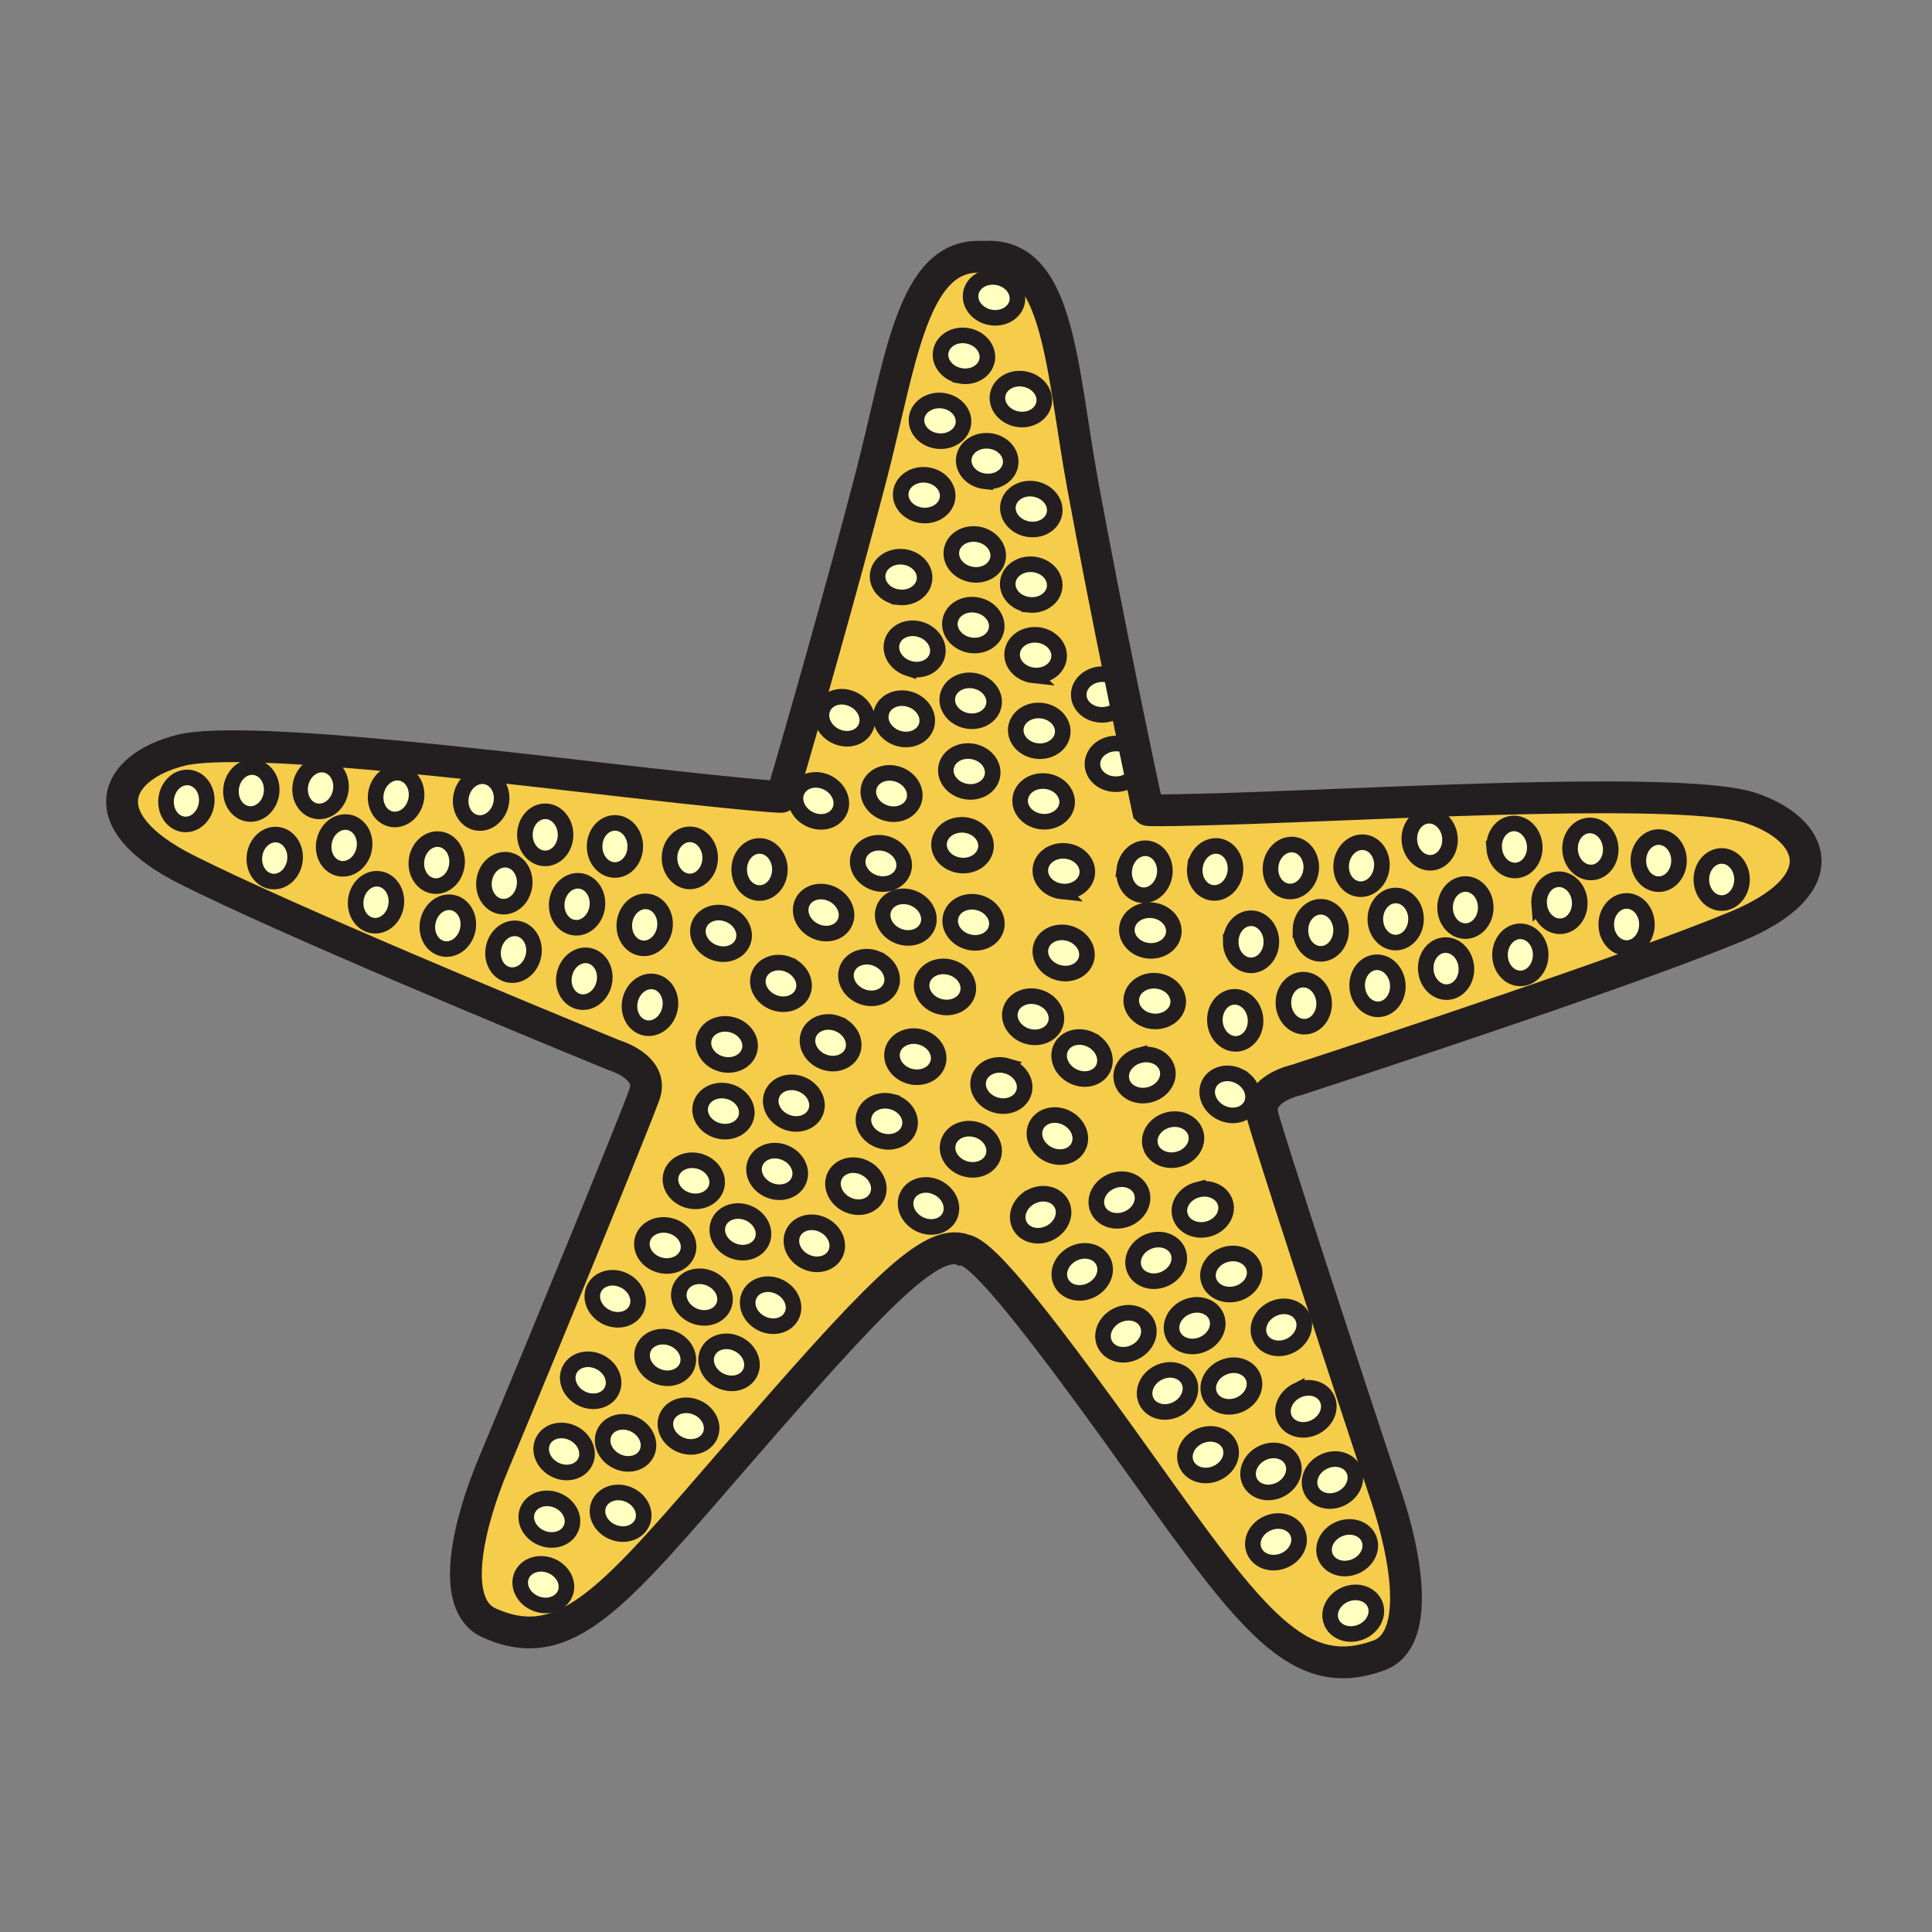 <svg height="850.394" viewBox="0 0 850.394 850.394" width="850.394" xmlns="http://www.w3.org/2000/svg"><rect x="0" y="0" width="850.394" height="850.394" fill="#808080" stroke="none"/><path d="m770.68 355.67c28.29 9.43 38.2 33.75-6.859 52.3-46.36 19.089-151.79 53.9-193.07 67.37 0 0-18.3 3.8-14.87 16.24 3.43 12.43 33.01 103.33 54.45 167.63 8.35 25.07 15.43 62.6-3.43 69.46-35.24 12.82-55.761-15.02-103.761-82.32-55.439-77.739-72.67-96.25-79.53-96.25l-.85-.43c-14.8-3-37.95 21.22-97.9 90.25-54.2 62.4-75.34 89.811-109.55 74.43-18.3-8.229-8.47-45.149 1.71-69.52 26.13-62.55 62.33-151.021 66.67-163.16 4.34-12.15-13.63-17.3-13.63-17.3-40.17-16.48-142.75-58.97-187.57-81.43-43.56-21.82-31.89-45.35-2.98-52.67 28.92-7.31 156.22 9.42 219.34 16.24 44.54 4.81 45.26 4.21 45.26 4.21 8.6-29.03 26.02-90.08 39.22-140.69 13.21-50.61 17.99-99.17 49.3-96.95l1.92-.08c31.72-.86 32.58 48.88 42.01 100.33 5.171 28.15 11.351 59.51 16.95 86.98-1.939-2.25-5.08-3.66-8.59-3.56-5.72.17-10.229 4.31-10.1 9.26.16 4.94 4.91 8.81 10.63 8.64 4.6-.14 8.42-2.85 9.67-6.48 1.68 8.2 3.3 15.98 4.79 23.11-1.891-2.5-5.22-4.12-8.96-4.01-5.73.17-10.24 4.31-10.101 9.25.141 4.95 4.9 8.82 10.631 8.65 4.859-.15 8.869-3.18 9.859-7.13 1.48 7.02 2.82 13.27 3.95 18.49 0 0 .67.65 45.45-.86 63.451-2.15 191.641-9.43 219.941 0zm-3.91 31.47c.011-5.72-3.989-10.37-8.93-10.38-4.939-.01-8.96 4.62-8.97 10.34-.01 5.73 3.99 10.38 8.93 10.39s8.96-4.63 8.97-10.35zm-27.73-8.31c.01-5.72-3.99-10.37-8.92-10.38-4.95-.01-8.97 4.62-8.97 10.35-.021 5.72 3.97 10.37 8.93 10.38 4.94.01 8.95-4.62 8.96-10.35zm-14.12 28.11c.01-5.73-4-10.37-8.93-10.38-4.95-.01-8.971 4.62-8.98 10.35-.01 5.72 3.99 10.37 8.94 10.38 4.93.01 8.95-4.63 8.97-10.35zm-24.04-22.93c4.92-.4 8.54-5.34 8.08-11.05s-4.83-10.01-9.75-9.61c-4.93.4-8.55 5.34-8.1 11.05.46 5.71 4.83 10 9.77 9.61zm-13.64 23.69c4.93-.4 8.54-5.35 8.09-11.05-.46-5.71-4.83-10.01-9.75-9.61-4.94.39-8.55 5.34-8.1 11.04.46 5.71 4.83 10.01 9.76 9.62zm-9.08 12.61c0-5.72-4-10.37-8.94-10.38-4.939-.01-8.96 4.63-8.97 10.35s3.99 10.371 8.93 10.38c4.95.01 8.96-4.62 8.98-10.35zm-10.71-37.17c4.91-.39 8.53-5.34 8.069-11.05-.449-5.7-4.829-10.01-9.739-9.62-4.931.4-8.561 5.35-8.09 11.06.45 5.7 4.83 10.01 9.76 9.61zm-13.48 16.35c.021-5.73-3.989-10.37-8.93-10.38-4.94-.01-8.96 4.62-8.97 10.35-.021 5.71 3.989 10.37 8.93 10.38 4.94.01 8.96-4.63 8.97-10.35zm-16.64 37.19c4.93-.399 8.56-5.35 8.1-11.05-.47-5.71-4.83-10.01-9.76-9.61-4.92.39-8.55 5.33-8.08 11.04.45 5.71 4.82 10.01 9.74 9.62zm-7.2-56.94c4.92-.39 8.55-5.34 8.08-11.04-.45-5.71-4.83-10.01-9.75-9.62-4.93.4-8.54 5.35-8.09 11.06.46 5.7 4.83 10 9.76 9.6zm-6.85 24.81c.01-5.73-3.99-10.38-8.931-10.39-4.939-.01-8.96 4.63-8.979 10.36-.01 5.71 4 10.36 8.939 10.37 4.941.01 8.961-4.62 8.971-10.34zm-16.13 39.69c4.939-.4 8.56-5.351 8.1-11.05-.46-5.71-4.83-10.01-9.75-9.61-4.93.4-8.55 5.34-8.09 11.05.45 5.7 4.82 10.01 9.74 9.61zm1.01-62c.76-5.67-2.601-10.81-7.5-11.46-4.9-.65-9.49 3.42-10.24 9.09-.76 5.67 2.6 10.81 7.5 11.46 4.9.66 9.48-3.42 10.24-9.09zm-9.19 336.14c5.32-2.13 8.13-7.58 6.3-12.16-1.84-4.6-7.64-6.58-12.96-4.45-5.31 2.131-8.13 7.58-6.279 12.16 1.839 4.58 7.629 6.58 12.939 4.45zm-2.67-28.82c5.32-2.13 8.13-7.579 6.3-12.159-1.84-4.601-7.64-6.58-12.96-4.45-5.3 2.13-8.12 7.569-6.279 12.16 1.849 4.589 7.639 6.579 12.939 4.449zm-5.79-30.09c5.12-2.569 7.48-8.229 5.271-12.649s-8.16-5.931-13.28-3.36c-5.12 2.54-7.47 8.21-5.26 12.63s8.159 5.939 13.269 3.379zm-.2-249.96c0-5.73-4-10.37-8.93-10.38-4.95-.01-8.97 4.62-8.979 10.35 0 5.72 3.989 10.37 8.939 10.38 4.94.01 8.95-4.63 8.97-10.35zm-11.51 218.62c5.141-2.56 7.48-8.22 5.271-12.63-2.21-4.44-8.15-5.94-13.261-3.38-5.119 2.56-7.479 8.229-5.27 12.649 2.2 4.411 8.16 5.921 13.26 3.361zm-4.09-176.24c4.92-.39 8.55-5.35 8.09-11.05-.47-5.7-4.83-10.01-9.76-9.609-4.93.399-8.54 5.35-8.09 11.05.46 5.709 4.83 9.999 9.76 9.609zm2.36-68.63c.76-5.68-2.61-10.81-7.5-11.46-4.9-.66-9.49 3.42-10.25 9.09-.75 5.67 2.609 10.8 7.51 11.45 4.89.66 9.49-3.41 10.24-9.08zm-9.07 209c5.12-2.569 7.48-8.22 5.27-12.64s-8.159-5.94-13.279-3.37c-5.11 2.55-7.471 8.22-5.26 12.64 2.209 4.42 8.159 5.92 13.269 3.37zm-3.04 94.7c5.32-2.13 8.12-7.57 6.29-12.16-1.84-4.59-7.64-6.58-12.96-4.45-5.3 2.131-8.12 7.58-6.28 12.16 1.85 4.6 7.63 6.58 12.95 4.45zm-1.52-31.28c5.13-2.56 7.489-8.229 5.27-12.649-2.21-4.42-8.15-5.92-13.29-3.36-5.1 2.561-7.46 8.21-5.25 12.63s8.15 5.939 13.27 3.379zm-3.83-241.11c.01-5.73-3.99-10.38-8.931-10.39-4.939 0-8.96 4.63-8.97 10.35 0 5.73 3.99 10.37 8.93 10.38 4.941.01 8.961-4.62 8.971-10.34zm-15.07 44.88c4.92-.391 8.55-5.351 8.08-11.04-.46-5.71-4.83-10.01-9.75-9.62-4.93.4-8.55 5.35-8.09 11.07.45 5.69 4.82 9.99 9.76 9.59zm-.34 110c5.56-1.42 9.05-6.46 7.819-11.24-1.229-4.8-6.71-7.53-12.27-6.1-5.54 1.42-9.03 6.439-7.81 11.239 1.231 4.781 6.721 7.521 12.261 6.101zm1.14 48.94c5.3-2.13 8.13-7.58 6.29-12.159-1.84-4.601-7.63-6.601-12.95-4.45-5.319 2.13-8.14 7.569-6.29 12.16 1.84 4.589 7.64 6.579 12.95 4.449zm5.38-132.03c2.21-4.42-.149-10.091-5.26-12.65-5.13-2.56-11.07-1.04-13.28 3.36-2.21 4.43.15 10.09 5.261 12.649 5.119 2.561 11.069 1.061 13.279-3.359zm-6.99-102.48c.75-5.67-2.61-10.8-7.5-11.46-4.9-.65-9.49 3.42-10.25 9.1-.761 5.67 2.609 10.8 7.51 11.45 4.89.66 9.49-3.41 10.24-9.09zm-8.66 264.72c5.31-2.13 8.13-7.58 6.29-12.159-1.851-4.601-7.641-6.58-12.96-4.45-5.311 2.13-8.12 7.569-6.28 12.17 1.84 4.579 7.64 6.569 12.95 4.439zm-3.44-107.6c5.55-1.42 9.04-6.46 7.82-11.24-1.23-4.8-6.72-7.529-12.26-6.109s-9.051 6.449-7.82 11.25c1.23 4.779 6.72 7.519 12.26 6.099zm-2.46 50.81c5.32-2.13 8.13-7.579 6.29-12.17-1.84-4.58-7.64-6.569-12.96-4.439-5.31 2.13-8.12 7.58-6.28 12.16s7.64 6.579 12.95 4.449zm-10.59-81.51c5.55-1.42 9.04-6.439 7.82-11.24-1.23-4.779-6.721-7.52-12.261-6.1s-9.05 6.46-7.819 11.25c1.23 4.79 6.72 7.51 12.26 6.09zm-.67 109.94c5.12-2.57 7.479-8.23 5.26-12.65-2.21-4.42-8.15-5.93-13.28-3.359-5.109 2.539-7.47 8.21-5.26 12.63 2.21 4.429 8.15 5.939 13.28 3.379zm-5.67-57.16c5.31-2.13 8.12-7.57 6.29-12.16-1.84-4.59-7.641-6.57-12.96-4.46-5.32 2.14-8.12 7.59-6.28 12.18 1.83 4.59 7.63 6.57 12.95 4.44zm6.34-121.38c.5-4.9-3.7-9.37-9.39-9.96-5.7-.601-10.721 2.91-11.23 7.83-.5 4.91 3.68 9.38 9.38 9.979 5.68.571 10.73-2.929 11.24-7.849zm-1.93-31.05c.51-4.91-3.7-9.38-9.381-9.96-5.71-.59-10.72 2.92-11.239 7.82-.511 4.92 3.7 9.39 9.39 9.98s10.72-2.92 11.23-7.84zm-10.64 71.21c5.55-1.42 9.05-6.46 7.82-11.24-1.23-4.8-6.72-7.53-12.271-6.11-5.529 1.42-9.04 6.45-7.81 11.25 1.221 4.78 6.721 7.52 12.261 6.1zm6.63-96.96c.75-5.68-2.609-10.81-7.51-11.46-4.899-.65-9.479 3.42-10.24 9.1-.76 5.67 2.61 10.79 7.5 11.45 4.91.65 9.49-3.42 10.25-9.09zm-13.05 210.18c5.141-2.561 7.49-8.23 5.28-12.65s-8.16-5.92-13.29-3.359c-5.1 2.56-7.46 8.21-5.25 12.63s8.15 5.939 13.26 3.379zm-3.53-58.57c5.32-2.13 8.131-7.569 6.29-12.17-1.84-4.58-7.63-6.58-12.949-4.45-5.311 2.141-8.131 7.591-6.28 12.17 1.829 4.6 7.629 6.58 12.939 4.45zm-15.71 31.33c5.141-2.56 7.48-8.21 5.28-12.63-2.21-4.43-8.16-5.94-13.27-3.38-5.12 2.56-7.48 8.229-5.271 12.65 2.211 4.42 8.161 5.92 13.261 3.36zm5.2-97.48c2.21-4.431-.149-10.091-5.26-12.65-5.13-2.56-11.07-1.05-13.28 3.36-2.21 4.42.15 10.09 5.271 12.649 5.109 2.561 11.059 1.061 13.269-3.359zm-6.98-85.82c.51-4.92-3.681-9.38-9.38-9.97-5.7-.6-10.73 2.91-11.24 7.83-.521 4.91 3.7 9.38 9.399 9.98 5.681.58 10.711-2.93 11.221-7.84zm-.44 37.82c1.38-4.75-1.979-9.9-7.47-11.49-5.51-1.58-11.07.98-12.44 5.73s1.971 9.88 7.471 11.47 11.069-.98 12.439-5.71zm-3.44 82.33c2.21-4.421-.15-10.08-5.25-12.641-5.141-2.56-11.08-1.05-13.301 3.37-2.21 4.42.16 10.08 5.28 12.64 5.121 2.571 11.061 1.061 13.271-3.369zm-5.01-150.89c.49-4.9-3.71-9.38-9.39-9.96-5.7-.6-10.72 2.9-11.23 7.82s3.671 9.38 9.381 9.98c5.679.58 10.729-2.92 11.239-7.84zm-1.93-31.05c.51-4.92-3.7-9.38-9.38-9.96-5.71-.6-10.72 2.91-11.24 7.82-.51 4.92 3.7 9.39 9.38 9.98 5.7.59 10.73-2.92 11.24-7.84zm-5.7 219.94c5.13-2.561 7.49-8.221 5.28-12.641-2.22-4.42-8.14-5.93-13.28-3.38-5.1 2.561-7.47 8.23-5.26 12.65 2.21 4.411 8.16 5.921 13.26 3.371zm4.1-253.24c.51-4.92-3.681-9.38-9.381-9.97-5.699-.6-10.729 2.91-11.239 7.83-.521 4.92 3.7 9.38 9.39 9.98 5.69.58 10.72-2.92 11.23-7.84zm-1.44 160.97c1.36-4.76-1.99-9.89-7.47-11.479-5.521-1.601-11.08.97-12.45 5.71-1.37 4.76 1.979 9.899 7.47 11.489 5.5 1.59 11.07-.98 12.45-5.72zm-.49-192.02c.511-4.92-3.68-9.38-9.38-9.98-5.7-.58-10.729 2.92-11.24 7.84-.51 4.91 3.7 9.39 9.4 9.97 5.68.6 10.71-2.92 11.22-7.83zm-.08-32.42c.91-4.85-2.92-9.65-8.529-10.7-5.63-1.06-10.931 2.03-11.851 6.88-.91 4.87 2.91 9.65 8.55 10.71 5.62 1.05 10.91-2.02 11.83-6.89zm-4.61-48.41c.92-4.87-2.9-9.65-8.53-10.71s-10.92 2.03-11.84 6.89c-.91 4.85 2.899 9.65 8.54 10.71 5.62 1.05 10.92-2.04 11.83-6.89zm-8.82 303.12c1.38-4.75-1.96-9.9-7.45-11.49-5.5-1.58-11.08.979-12.45 5.729-1.369 4.75 1.971 9.88 7.48 11.471 5.49 1.6 11.07-.97 12.42-5.71zm-2.99-347.89c.9-4.86-2.91-9.65-8.52-10.7-5.641-1.07-10.94 2.02-11.851 6.88-.93 4.86 2.9 9.65 8.53 10.71 5.621 1.05 10.941-2.03 11.841-6.89zm-2.87 71.24c.511-4.91-3.68-9.38-9.369-9.97-5.711-.6-10.74 2.91-11.25 7.83s3.7 9.38 9.41 9.98c5.679.58 10.699-2.92 11.209-7.84zm-5.6 41.91c.9-4.85-2.92-9.65-8.54-10.71-5.62-1.05-10.93 2.03-11.84 6.88-.92 4.87 2.9 9.67 8.54 10.71 5.63 1.07 10.92-2.01 11.84-6.88zm-.64 31.11c.909-4.86-2.91-9.66-8.54-10.71-5.63-1.06-10.93 2.03-11.84 6.88-.91 4.86 2.91 9.65 8.54 10.71 5.62 1.06 10.93-2.03 11.84-6.88zm-.06 131.49c1.23-4.8-2.27-9.84-7.81-11.26-5.55-1.42-11.04 1.32-12.26 6.11-1.23 4.79 2.27 9.82 7.81 11.24s11.04-1.31 12.26-6.09zm-1.1-98.17c.93-4.86-2.9-9.65-8.53-10.71-5.62-1.05-10.92 2.02-11.84 6.89-.92 4.85 2.91 9.64 8.54 10.71 5.63 1.06 10.92-2.04 11.83-6.89zm-.16 198.37c1.38-4.75-1.97-9.9-7.46-11.48-5.51-1.59-11.08.98-12.45 5.721-1.38 4.75 1.97 9.89 7.47 11.479 5.5 1.59 11.07-.97 12.44-5.72zm-.47-167.26c.92-4.87-2.91-9.66-8.53-10.71-5.63-1.06-10.92 2.02-11.84 6.88-.91 4.86 2.9 9.65 8.53 10.71 5.62 1.05 10.94-2.03 11.84-6.88zm-2.33-182.95c.899-4.86-2.91-9.65-8.53-10.7-5.63-1.07-10.93 2.02-11.85 6.87-.92 4.87 2.91 9.66 8.54 10.71 5.62 1.06 10.92-2.02 11.84-6.88zm-.51 214.57c.51-4.92-3.69-9.39-9.38-9.99-5.71-.58-10.73 2.93-11.24 7.85-.51 4.91 3.7 9.38 9.4 9.97 5.68.6 10.71-2.92 11.22-7.83zm-7.99 63.88c1.22-4.78-2.28-9.82-7.82-11.24-5.55-1.42-11.04 1.31-12.27 6.1-1.22 4.79 2.28 9.82 7.82 11.24 5.55 1.42 11.04-1.3 12.27-6.1zm-1.93-250.68c.51-4.92-3.69-9.39-9.39-9.98-5.69-.58-10.72 2.92-11.23 7.84-.51 4.91 3.69 9.38 9.39 9.96 5.69.61 10.72-2.91 11.23-7.82zm-6.09 349.15c2.21-4.42-.15-10.09-5.27-12.65-5.11-2.56-11.05-1.05-13.27 3.381-2.21 4.42.15 10.069 5.27 12.63 5.11 2.559 11.07 1.059 13.27-3.361zm-.87-316.45c.51-4.9-3.7-9.38-9.38-9.96-5.7-.6-10.73 2.92-11.23 7.83-.52 4.92 3.68 9.38 9.37 9.97 5.7.59 10.73-2.92 11.24-7.84zm-4.16 248.68c1.22-4.801-2.28-9.83-7.82-11.261-5.55-1.42-11.04 1.32-12.26 6.11-1.23 4.79 2.27 9.83 7.81 11.25 5.55 1.421 11.04-1.319 12.27-6.099zm-.5-178.83c1.54-4.69-1.62-9.94-7.06-11.72-5.45-1.79-11.1.58-12.64 5.28-1.53 4.7 1.62 9.95 7.08 11.73 5.43 1.78 11.08-.59 12.62-5.29zm-4.12 118.69c1.84-4.58-.98-10.03-6.29-12.16s-11.11-.14-12.95 4.44c-1.84 4.6.97 10.04 6.29 12.17 5.31 2.13 11.11.15 12.95-4.45zm-.55-87.94c1.53-4.69-1.63-9.94-7.07-11.72-5.44-1.79-11.1.59-12.64 5.28-1.54 4.7 1.63 9.95 7.07 11.74 5.43 1.77 11.09-.59 12.64-5.3zm-.83-64.53c.52-4.91-3.7-9.37-9.38-9.98-5.7-.58-10.73 2.92-11.24 7.84s3.7 9.39 9.4 9.97c5.68.6 10.71-2.91 11.22-7.83zm-4.66 97.43c1.54-4.7-1.63-9.95-7.06-11.72-5.44-1.79-11.09.58-12.64 5.27-1.53 4.7 1.63 9.95 7.07 11.73s11.1-.58 12.63-5.28zm-1.92 143.62c1.23-4.78-2.27-9.82-7.81-11.24-5.56-1.42-11.04 1.32-12.27 6.101-1.22 4.779 2.27 9.819 7.83 11.25 5.54 1.419 11.02-1.311 12.25-6.111zm-2.76-112.87c1.55-4.69-1.62-9.95-7.06-11.73s-11.1.59-12.63 5.28c-1.55 4.71 1.62 9.96 7.06 11.74 5.43 1.78 11.1-.59 12.63-5.29zm-5.45 50.87c1.84-4.59-.97-10.03-6.29-12.17-5.31-2.12-11.11-.14-12.95 4.46-1.84 4.58.97 10.03 6.29 12.16s11.11.14 12.95-4.45zm-6.14 92.61c2.21-4.42-.16-10.09-5.27-12.641-5.12-2.569-11.06-1.05-13.27 3.37s.14 10.08 5.27 12.641c5.11 2.56 11.05 1.05 13.27-3.37zm-5.08-206.18c2.22-4.42-.14-10.07-5.25-12.63-5.13-2.56-11.07-1.05-13.28 3.36-2.21 4.42.15 10.09 5.26 12.65s11.06 1.04 13.27-3.38zm-5.71 142.3c1.84-4.601-.98-10.04-6.29-12.181-5.32-2.13-11.11-.13-12.95 4.46-1.84 4.58.96 10.021 6.28 12.17 5.32 2.131 11.12.131 12.96-4.449zm-3.43-56.55c2.21-4.42-.15-10.07-5.26-12.63-5.12-2.56-11.07-1.05-13.28 3.36-2.21 4.42.15 10.09 5.27 12.65 5.11 2.56 11.06 1.04 13.27-3.38zm-2.29-49.16c2.21-4.42-.15-10.08-5.26-12.64-5.12-2.55-11.06-1.04-13.27 3.37-2.21 4.42.14 10.09 5.26 12.64 5.11 2.56 11.06 1.05 13.27-3.37zm-1.79 194.75c2.21-4.431-.16-10.091-5.27-12.65-5.12-2.56-11.06-1.05-13.28 3.37-2.2 4.43.15 10.09 5.28 12.649 5.11 2.561 11.06 1.051 13.27-3.369zm-8.66-62.47c1.84-4.58-.98-10.04-6.29-12.17-5.32-2.13-11.12-.13-12.96 4.45s.99 10.04 6.3 12.17 11.1.13 12.95-4.45zm-5.68-52.7c1.84-4.591-.98-10.03-6.29-12.181-5.31-2.13-11.11-.13-12.95 4.47-1.84 4.58.97 10.03 6.29 12.16 5.31 2.131 11.11.141 12.95-4.449zm-1.69 82.76c1.85-4.59-.98-10.04-6.28-12.17-5.32-2.13-11.11-.141-12.95 4.449-1.85 4.591.96 10.03 6.28 12.16 5.31 2.131 11.11.151 12.95-4.439zm-3.22 59.64c2.21-4.42-.14-10.08-5.25-12.64-5.13-2.561-11.07-1.061-13.29 3.37-2.21 4.42.15 10.08 5.28 12.64 5.11 2.56 11.06 1.05 13.26-3.37zm-5.18-196.41c0-5.73-4.01-10.37-8.96-10.37-4.94 0-8.95 4.64-8.95 10.37 0 5.72 4.01 10.36 8.95 10.36 4.95 0 8.96-4.64 8.96-10.36zm-7.77 163.34c1.84-4.59-.97-10.029-6.29-12.17-5.31-2.12-11.11-.14-12.95 4.45s.98 10.04 6.29 12.17c5.32 2.13 11.11.14 12.95-4.45zm-5.34 58.23c2.21-4.42-.15-10.09-5.26-12.64-5.13-2.57-11.07-1.051-13.28 3.359-2.22 4.42.14 10.08 5.26 12.65 5.13 2.561 11.07 1.051 13.28-3.369zm-.24-142.01c1.23-4.79-2.27-9.82-7.81-11.24s-11.04 1.31-12.26 6.1c-1.23 4.78 2.27 9.82 7.81 11.24 5.55 1.42 11.04-1.31 12.26-6.1zm-1.45 29.35c1.22-4.79-2.28-9.82-7.82-11.24-5.55-1.43-11.03 1.311-12.26 6.101s2.27 9.819 7.81 11.24c5.55 1.419 11.04-1.311 12.27-6.101zm-1.5-76.94c1.84-4.58-.97-10.03-6.28-12.16-5.32-2.13-11.11-.14-12.96 4.45-1.84 4.59.98 10.03 6.29 12.16s11.11.15 12.95-4.45zm-8.4 160.1c1.84-4.59-.98-10.04-6.29-12.17-5.32-2.14-11.11-.14-12.95 4.45-1.84 4.58.97 10.029 6.29 12.17 5.31 2.13 11.11.13 12.95-4.45zm-3.15-52.47c1.22-4.79-2.28-9.83-7.82-11.25-5.55-1.42-11.03 1.319-12.26 6.1-1.23 4.79 2.27 9.83 7.82 11.25 5.54 1.42 11.03-1.32 12.26-6.1zm-2.75 109.26c1.84-4.59-.98-10.04-6.28-12.17-5.32-2.13-11.12-.141-12.96 4.45-1.84 4.59.98 10.029 6.29 12.159 5.31 2.131 11.11.141 12.95-4.439zm-.09-253.98c0-5.72-4.01-10.36-8.95-10.36s-8.95 4.64-8.95 10.36 4.01 10.37 8.95 10.37 8.95-4.65 8.95-10.37zm-9.74 173.17c1.23-4.789-2.27-9.819-7.81-11.239-5.55-1.431-11.04 1.31-12.27 6.1-1.22 4.78 2.27 9.82 7.83 11.24 5.54 1.419 11.02-1.311 12.25-6.101zm-.44 50.59c1.84-4.591-.97-10.03-6.29-12.16-5.31-2.141-11.11-.141-12.95 4.439-1.84 4.591.98 10.04 6.29 12.17 5.31 2.131 11.11.131 12.95-4.449zm-7.56-157.18c1.21-5.6-1.73-10.979-6.56-12.029-4.83-1.04-9.73 2.64-10.94 8.239-1.21 5.591 1.73 10.971 6.56 12.021 4.83 1.039 9.73-2.651 10.94-8.231zm-2.21-35.93c.75-5.68-2.62-10.8-7.52-11.44-4.9-.65-9.48 3.43-10.23 9.11-.74 5.67 2.63 10.8 7.53 11.44s9.48-3.44 10.22-9.11zm-8.02 231.48c2.21-4.421-.14-10.08-5.25-12.641-5.13-2.56-11.07-1.06-13.29 3.37-2.21 4.42.15 10.08 5.28 12.64 5.12 2.561 11.06 1.051 13.26-3.369zm-1.84 30.21c1.85-4.591-.97-10.03-6.28-12.171-5.32-2.13-11.11-.14-12.96 4.45-1.83 4.59.98 10.04 6.29 12.17 5.32 2.131 11.11.141 12.95-4.449zm-2.72-93.63c2.21-4.42-.14-10.079-5.26-12.64-5.12-2.56-11.06-1.05-13.27 3.37s.14 10.08 5.26 12.64c5.11 2.56 11.06 1.05 13.27-3.37zm-.43-203.73c0-5.73-4.01-10.37-8.96-10.37-4.94 0-8.95 4.64-8.95 10.37 0 5.72 4.01 10.36 8.95 10.36 4.95 0 8.96-4.64 8.96-10.36zm-10.37 239.61c2.21-4.421-.15-10.091-5.27-12.65-5.12-2.56-11.05-1.05-13.27 3.38-2.21 4.41.15 10.07 5.27 12.63 5.11 2.56 11.06 1.05 13.27-3.36zm-3.32-179.5c1.21-5.601-1.73-10.98-6.56-12.021-4.83-1.05-9.73 2.64-10.94 8.24-1.21 5.59 1.73 10.979 6.56 12.02s9.73-2.649 10.94-8.239zm-3.05-33.5c.74-5.68-2.63-10.8-7.53-11.45-4.9-.64-9.48 3.44-10.23 9.11-.74 5.68 2.63 10.8 7.53 11.45 4.9.64 9.48-3.44 10.23-9.11zm-5.33 244.33c2.22-4.42-.15-10.09-5.26-12.64-5.13-2.57-11.07-1.05-13.28 3.36-2.21 4.42.15 10.08 5.27 12.649 5.12 2.561 11.06 1.051 13.27-3.369zm-6.13 29.01c1.84-4.59-.97-10.03-6.28-12.16s-11.11-.14-12.95 4.45c-1.84 4.58.97 10.029 6.29 12.16 5.3 2.13 11.1.14 12.94-4.45zm-2.66 28.83c1.84-4.591-.98-10.04-6.28-12.17-5.32-2.131-11.12-.141-12.96 4.449-1.84 4.58.97 10.03 6.29 12.17 5.31 2.121 11.11.131 12.95-4.449zm.17-333.9c0-5.72-4.01-10.36-8.95-10.36s-8.95 4.64-8.95 10.36c0 5.73 4.01 10.37 8.95 10.37s8.95-4.64 8.95-10.37zm-14.16 53.36c1.21-5.6-1.73-10.98-6.56-12.03-4.83-1.04-9.73 2.64-10.94 8.24-1.21 5.59 1.73 10.98 6.56 12.02 4.84 1.04 9.73-2.64 10.94-8.23zm-3.92-30.91c.74-5.68-2.63-10.8-7.53-11.44-4.9-.65-9.48 3.43-10.22 9.11-.75 5.67 2.62 10.79 7.52 11.44 4.9.64 9.48-3.44 10.23-9.11zm-10.33-36.05c1.22-5.6-1.73-10.98-6.56-12.03-4.83-1.04-9.73 2.64-10.94 8.24-1.2 5.59 1.74 10.97 6.56 12.02 4.84 1.04 9.74-2.65 10.94-8.23zm-14.66 55.47c1.21-5.6-1.73-10.98-6.56-12.02-4.83-1.05-9.73 2.64-10.94 8.24-1.21 5.59 1.73 10.98 6.56 12.02 4.83 1.05 9.73-2.65 10.94-8.24zm-4.77-28.48c.75-5.68-2.62-10.81-7.53-11.45-4.89-.64-9.47 3.44-10.22 9.12-.74 5.67 2.63 10.79 7.52 11.44 4.91.64 9.48-3.44 10.23-9.11zm-18-28.56c1.21-5.6-1.73-10.98-6.56-12.02s-9.73 2.64-10.94 8.24c-1.21 5.59 1.73 10.98 6.56 12.02s9.73-2.65 10.94-8.24zm-8.72 46c.75-5.67-2.62-10.79-7.52-11.44-4.9-.64-9.48 3.44-10.23 9.11-.74 5.68 2.63 10.8 7.53 11.44s9.48-3.44 10.22-9.11zm-14.15-24.27c1.21-5.6-1.73-10.98-6.56-12.03-4.83-1.04-9.73 2.64-10.94 8.24s1.73 10.98 6.56 12.02 9.73-2.64 10.94-8.23zm-10.39-25.28c1.22-5.6-1.72-10.98-6.55-12.03-4.83-1.04-9.73 2.65-10.94 8.24-1.21 5.6 1.72 10.98 6.55 12.02 4.84 1.05 9.74-2.64 10.94-8.23zm-20.04 30.12c.74-5.68-2.63-10.8-7.53-11.45-4.9-.64-9.48 3.44-10.23 9.12-.74 5.67 2.63 10.79 7.53 11.44 4.9.64 9.48-3.44 10.23-9.11zm-10.3-29.72c.75-5.68-2.62-10.81-7.53-11.45-4.89-.64-9.47 3.43-10.22 9.12-.74 5.67 2.63 10.79 7.53 11.43s9.48-3.43 10.22-9.1zm-28.58 4.57c.75-5.69-2.62-10.81-7.53-11.45-4.89-.64-9.47 3.44-10.22 9.11-.74 5.67 2.63 10.8 7.52 11.45 4.91.64 9.49-3.44 10.23-9.11z" fill="#f6cc4b"/><path d="m757.84 376.76c4.94.01 8.94 4.66 8.93 10.38s-4.029 10.36-8.97 10.35c-4.939-.01-8.939-4.66-8.93-10.39.01-5.72 4.03-10.35 8.97-10.34zm-27.72-8.31c4.93.01 8.93 4.66 8.92 10.38-.01 5.73-4.021 10.36-8.96 10.35-4.96-.01-8.95-4.66-8.93-10.38 0-5.73 4.02-10.36 8.97-10.35zm-14.13 28.11c4.93.01 8.939 4.65 8.93 10.38-.02 5.72-4.04 10.36-8.97 10.35-4.95-.01-8.95-4.66-8.94-10.38.01-5.73 4.03-10.36 8.98-10.35zm-7.03-23.6c.46 5.71-3.16 10.65-8.08 11.05-4.939.39-9.31-3.9-9.77-9.61-.45-5.71 3.17-10.65 8.1-11.05 4.92-.4 9.29 3.9 9.75 9.61zm-13.63 23.69c.45 5.7-3.16 10.65-8.09 11.05-4.931.39-9.3-3.91-9.76-9.62-.45-5.7 3.159-10.65 8.1-11.04 4.92-.4 9.29 3.9 9.75 9.61zm-26.11 13.28c4.94.01 8.94 4.66 8.94 10.38-.021 5.73-4.03 10.36-8.98 10.35-4.939-.01-8.939-4.66-8.93-10.38.01-5.72 4.03-10.36 8.97-10.35zm6.3-37.84c.461 5.71-3.159 10.66-8.069 11.05-4.931.4-9.311-3.91-9.76-9.61-.471-5.71 3.159-10.66 8.09-11.06 4.909-.39 9.289 3.92 9.739 9.62zm-30.48 17.02c4.94.01 8.95 4.65 8.93 10.38-.01 5.72-4.029 10.36-8.97 10.35-4.94-.01-8.95-4.67-8.93-10.38.01-5.73 4.03-10.36 8.97-10.35zm.39 36.52c.46 5.7-3.17 10.65-8.1 11.05-4.92.391-9.29-3.91-9.74-9.62-.47-5.709 3.16-10.649 8.08-11.04 4.93-.4 9.29 3.9 9.76 9.61zm-7.22-56.93c.47 5.7-3.16 10.65-8.08 11.04-4.93.4-9.3-3.9-9.76-9.6-.45-5.71 3.16-10.66 8.09-11.06 4.92-.39 9.3 3.91 9.75 9.62zm-23.86 25.46c4.94.01 8.94 4.66 8.931 10.39-.011 5.72-4.03 10.35-8.971 10.34-4.939-.01-8.949-4.66-8.939-10.37.019-5.73 4.039-10.37 8.979-10.36zm.9 39.03c.46 5.699-3.16 10.649-8.1 11.05-4.92.399-9.29-3.91-9.74-9.61-.46-5.71 3.16-10.65 8.09-11.05 4.92-.4 9.29 3.9 9.75 9.61zm-14.59-62.41c4.899.65 8.26 5.79 7.5 11.46s-5.34 9.75-10.24 9.09c-4.9-.65-8.26-5.79-7.5-11.46.75-5.67 5.34-9.74 10.24-9.09zm4.61 335.44c1.83 4.58-.979 10.03-6.3 12.16-5.31 2.13-11.1.13-12.939-4.45-1.851-4.58.97-10.029 6.279-12.16 5.32-2.13 11.12-.15 12.96 4.45zm-2.67-28.82c1.83 4.58-.979 10.029-6.3 12.159-5.3 2.131-11.09.141-12.939-4.449-1.841-4.591.979-10.03 6.279-12.16 5.32-2.13 11.12-.15 12.96 4.45zm-6.82-30.58c2.21 4.42-.15 10.08-5.271 12.649-5.109 2.561-11.06 1.04-13.27-3.38s.14-10.09 5.26-12.63c5.121-2.569 11.071-1.059 13.281 3.361zm-14.4-247.69c4.93.01 8.93 4.65 8.93 10.38-.02 5.72-4.029 10.36-8.97 10.35-4.95-.01-8.939-4.66-8.939-10.38.009-5.73 4.029-10.36 8.979-10.35zm2.69 216.37c2.21 4.41-.13 10.07-5.271 12.63-5.1 2.561-11.06 1.05-13.26-3.36-2.21-4.42.15-10.09 5.27-12.649 5.111-2.561 11.051-1.061 13.261 3.379zm-1.27-174.66c.46 5.7-3.17 10.66-8.09 11.05-4.93.391-9.3-3.899-9.76-9.609-.45-5.7 3.16-10.65 8.09-11.05 4.93-.401 9.29 3.909 9.76 9.609zm-13.23-69.04c4.89.65 8.26 5.78 7.5 11.46-.75 5.67-5.351 9.74-10.24 9.08-4.9-.65-8.26-5.78-7.51-11.45.76-5.67 5.35-9.75 10.25-9.09zm3.7 207.82c2.211 4.42-.149 10.07-5.27 12.64-5.11 2.55-11.06 1.05-13.27-3.37-2.211-4.42.149-10.09 5.26-12.64 5.12-2.57 11.07-1.05 13.28 3.37zm-2.02 95.18c1.83 4.59-.97 10.03-6.29 12.16s-11.1.15-12.95-4.45c-1.84-4.58.98-10.029 6.28-12.16 5.32-2.13 11.12-.14 12.96 4.45zm-2.54-31.77c2.22 4.42-.14 10.09-5.27 12.649-5.12 2.561-11.061 1.04-13.271-3.38s.15-10.069 5.25-12.63c5.141-2.559 11.081-1.059 13.291 3.361zm-18.03-238.85c4.94.01 8.94 4.66 8.931 10.39-.011 5.72-4.03 10.35-8.971 10.34-4.939-.01-8.93-4.65-8.93-10.38.01-5.72 4.03-10.35 8.97-10.35zm1.94 44.23c.47 5.689-3.16 10.649-8.08 11.04-4.94.399-9.31-3.9-9.76-9.59-.46-5.721 3.16-10.67 8.09-11.07 4.92-.39 9.29 3.91 9.75 9.62zm-.6 109.8c1.23 4.78-2.26 9.82-7.819 11.24-5.54 1.42-11.03-1.32-12.26-6.101-1.221-4.8 2.27-9.819 7.81-11.239 5.559-1.43 11.039 1.3 12.269 6.1zm-.39 48.02c1.84 4.579-.99 10.029-6.29 12.159-5.31 2.13-11.109.141-12.95-4.449-1.85-4.591.971-10.03 6.29-12.16 5.32-2.15 11.11-.15 12.95 4.45zm-6.17-132.52c5.11 2.56 7.47 8.23 5.26 12.65s-8.16 5.92-13.279 3.359c-5.11-2.56-7.471-8.22-5.261-12.649 2.21-4.4 8.15-5.92 13.28-3.36zm-9.23-101.29c4.89.66 8.25 5.79 7.5 11.46-.75 5.68-5.351 9.75-10.24 9.09-4.9-.65-8.271-5.78-7.51-11.45.76-5.68 5.35-9.75 10.25-9.1zm5.13 264.02c1.84 4.579-.98 10.029-6.29 12.159-5.311 2.131-11.11.141-12.95-4.439-1.84-4.601.97-10.04 6.28-12.17 5.32-2.13 11.11-.15 12.96 4.45zm-1.91-106.68c1.22 4.78-2.271 9.82-7.82 11.24-5.54 1.42-11.03-1.32-12.26-6.1-1.23-4.801 2.28-9.83 7.82-11.25s11.03 1.31 12.26 6.11zm-3.99 49.88c1.84 4.591-.97 10.04-6.29 12.17-5.31 2.131-11.11.131-12.95-4.449s.971-10.03 6.28-12.16c5.32-2.131 11.12-.141 12.96 4.439zm-9.06-80.58c1.22 4.801-2.271 9.82-7.82 11.24-5.54 1.42-11.03-1.3-12.26-6.09s2.279-9.83 7.819-11.25 11.031 1.32 12.261 6.1zm-3.23 108.53c2.22 4.42-.14 10.08-5.26 12.65-5.13 2.56-11.07 1.05-13.28-3.38-2.21-4.42.15-10.091 5.26-12.63 5.13-2.57 11.07-1.06 13.28 3.36zm-4.64-56.67c1.83 4.59-.98 10.03-6.29 12.16-5.32 2.13-11.12.15-12.95-4.44-1.84-4.59.96-10.04 6.28-12.18 5.32-2.11 11.12-.13 12.96 4.46zm-9.34-119.18c5.689.59 9.89 5.06 9.39 9.96-.51 4.92-5.561 8.42-11.24 7.85-5.7-.6-9.88-5.069-9.38-9.979.51-4.921 5.53-8.431 11.23-7.831zm-1.92-31.05c5.681.58 9.891 5.05 9.381 9.96-.511 4.92-5.54 8.43-11.23 7.84-5.689-.59-9.9-5.06-9.39-9.98.519-4.9 5.529-8.41 11.239-7.82zm6.56 69.93c1.229 4.78-2.271 9.82-7.82 11.24-5.54 1.42-11.04-1.32-12.26-6.101-1.23-4.8 2.28-9.83 7.81-11.25 5.55-1.419 11.04 1.311 12.27 6.111zm-8.7-97.18c4.9.65 8.26 5.78 7.51 11.46-.76 5.67-5.34 9.74-10.25 9.09-4.89-.66-8.26-5.78-7.5-11.45.76-5.68 5.34-9.75 10.24-9.1zm-.26 208.99c2.21 4.42-.14 10.09-5.28 12.65-5.109 2.56-11.05 1.04-13.26-3.38s.15-10.07 5.25-12.63c5.13-2.56 11.08-1.06 13.29 3.36zm-2.52-58.09c1.841 4.601-.97 10.04-6.29 12.17-5.31 2.13-11.109.15-12.939-4.45-1.851-4.579.97-10.029 6.28-12.17 5.319-2.13 11.109-.13 12.949 4.45zm-2.44-193.06c.49 2.33.97 4.58 1.43 6.76-.99 3.95-5 6.98-9.859 7.13-5.73.17-10.49-3.7-10.631-8.65-.14-4.94 4.37-9.08 10.101-9.25 3.739-.11 7.069 1.51 8.959 4.01zm-6.4-30.97c.54 2.66 1.08 5.28 1.61 7.86-1.25 3.63-5.07 6.34-9.67 6.48-5.72.17-10.47-3.7-10.63-8.64-.13-4.95 4.38-9.09 10.1-9.26 3.51-.1 6.65 1.31 8.59 3.56zm-7.88 254.9c2.2 4.42-.14 10.07-5.28 12.63-5.1 2.561-11.05 1.061-13.26-3.359-2.21-4.421.15-10.091 5.271-12.65 5.109-2.561 11.059-1.051 13.269 3.379zm-5.34-97.5c5.11 2.56 7.47 8.22 5.26 12.65-2.21 4.42-8.16 5.92-13.27 3.359-5.12-2.56-7.48-8.229-5.271-12.649 2.211-4.41 8.151-5.92 13.281-3.36zm-11.1-83.14c5.699.59 9.89 5.05 9.38 9.97-.511 4.91-5.54 8.42-11.221 7.84-5.699-.6-9.92-5.07-9.399-9.98.51-4.92 5.54-8.43 11.24-7.83zm1.47 36.3c5.49 1.59 8.85 6.74 7.47 11.49-1.37 4.73-6.939 7.3-12.439 5.71s-8.841-6.72-7.471-11.47 6.93-7.31 12.44-5.73zm-1.22 81.18c5.1 2.561 7.46 8.22 5.25 12.641-2.21 4.43-8.15 5.939-13.271 3.369-5.12-2.56-7.49-8.22-5.28-12.64 2.221-4.42 8.161-5.93 13.301-3.37zm-9.15-148.21c5.68.58 9.88 5.06 9.39 9.96-.51 4.92-5.56 8.42-11.239 7.84-5.71-.6-9.891-5.06-9.381-9.98s5.53-8.42 11.23-7.82zm-1.92-31.05c5.68.58 9.89 5.04 9.38 9.96s-5.54 8.43-11.24 7.84c-5.68-.59-9.89-5.06-9.38-9.98.52-4.91 5.53-8.42 11.24-7.82zm8.96 217.26c2.21 4.42-.15 10.08-5.28 12.641-5.1 2.55-11.05 1.04-13.26-3.37-2.21-4.42.16-10.09 5.26-12.65 5.14-2.551 11.06-1.041 13.28 3.379zm-10.56-250.57c5.7.59 9.891 5.05 9.381 9.97-.511 4.92-5.54 8.42-11.23 7.84-5.689-.6-9.91-5.06-9.39-9.98.509-4.92 5.539-8.43 11.239-7.83zm.47 159.46c5.479 1.59 8.83 6.72 7.47 11.479-1.38 4.74-6.95 7.311-12.45 5.72-5.49-1.59-8.84-6.729-7.47-11.489 1.37-4.74 6.93-7.31 12.45-5.71zm-2.4-190.52c5.7.6 9.891 5.06 9.38 9.98-.51 4.91-5.54 8.43-11.22 7.83-5.7-.58-9.91-5.06-9.4-9.97.51-4.92 5.54-8.42 11.24-7.84zm.77-33.14c5.609 1.05 9.439 5.85 8.529 10.7-.92 4.87-6.21 7.94-11.83 6.89-5.64-1.06-9.46-5.84-8.55-10.71.921-4.85 6.221-7.94 11.851-6.88zm-4.61-48.42c5.63 1.06 9.45 5.84 8.53 10.71-.91 4.85-6.21 7.94-11.83 6.89-5.641-1.06-9.45-5.86-8.54-10.71.92-4.86 6.21-7.95 11.84-6.89zm-7.74 302.34c5.49 1.59 8.83 6.74 7.45 11.49-1.35 4.739-6.93 7.31-12.42 5.71-5.51-1.591-8.85-6.721-7.48-11.471 1.37-4.749 6.95-7.309 12.45-5.729zm-4.06-347.1c5.609 1.05 9.42 5.84 8.52 10.7-.899 4.86-6.22 7.94-11.84 6.89-5.63-1.06-9.46-5.85-8.53-10.71.91-4.86 6.21-7.95 11.85-6.88zm-3.72 71.97c5.689.59 9.88 5.06 9.369 9.97-.51 4.92-5.529 8.42-11.21 7.84-5.71-.6-9.919-5.06-9.41-9.98.511-4.92 5.541-8.43 11.251-7.83zm-4.77 41.17c5.62 1.06 9.44 5.86 8.54 10.71-.92 4.87-6.21 7.95-11.84 6.88-5.64-1.04-9.46-5.84-8.54-10.71.91-4.85 6.22-7.93 11.84-6.88zm-.64 31.11c5.63 1.05 9.449 5.85 8.54 10.71-.91 4.85-6.221 7.94-11.841 6.88-5.629-1.06-9.45-5.85-8.54-10.71.911-4.85 6.211-7.94 11.841-6.88zm.67 130.94c5.54 1.42 9.04 6.46 7.81 11.26-1.22 4.78-6.72 7.51-12.26 6.09s-9.04-6.45-7.81-11.24c1.22-4.79 6.71-7.53 12.26-6.11zm-1.82-97.62c5.63 1.06 9.46 5.85 8.53 10.71-.91 4.85-6.2 7.95-11.83 6.89-5.63-1.07-9.46-5.86-8.54-10.71.92-4.87 6.22-7.94 11.84-6.89zm.91 197.6c5.49 1.58 8.84 6.73 7.46 11.48-1.37 4.75-6.94 7.31-12.44 5.72s-8.85-6.729-7.47-11.479c1.37-4.741 6.94-7.311 12.45-5.721zm-1.54-166.49c5.62 1.05 9.45 5.84 8.53 10.71-.9 4.85-6.221 7.93-11.84 6.88-5.63-1.06-9.44-5.85-8.53-10.71.92-4.86 6.21-7.94 11.84-6.88zm-2.33-182.94c5.62 1.05 9.43 5.84 8.53 10.7-.92 4.86-6.221 7.94-11.84 6.88-5.63-1.05-9.46-5.84-8.54-10.71.92-4.85 6.22-7.94 11.85-6.87zm-1.36 215.28c5.69.6 9.89 5.07 9.38 9.99-.511 4.91-5.54 8.43-11.221 7.83-5.7-.59-9.91-5.06-9.4-9.97.511-4.92 5.531-8.43 11.241-7.85zm-6.43 62.63c5.54 1.42 9.04 6.46 7.82 11.24-1.23 4.8-6.72 7.52-12.27 6.1-5.54-1.42-9.04-6.45-7.82-11.24 1.23-4.79 6.72-7.52 12.27-6.1zm-3.5-249.42c5.7.59 9.9 5.06 9.39 9.98-.51 4.91-5.54 8.43-11.23 7.82-5.7-.58-9.9-5.05-9.39-9.96.51-4.92 5.54-8.42 11.23-7.84zm-1.97 346.48c5.12 2.561 7.48 8.23 5.27 12.65-2.2 4.42-8.16 5.92-13.27 3.36-5.12-2.561-7.48-8.21-5.27-12.63 2.22-4.43 8.16-5.94 13.27-3.38zm-4.98-313.76c5.68.58 9.89 5.06 9.38 9.96-.51 4.92-5.54 8.43-11.24 7.84-5.69-.59-9.89-5.05-9.37-9.97.5-4.91 5.53-8.43 11.23-7.83zm-2.6 247.38c5.54 1.431 9.04 6.46 7.82 11.261-1.23 4.779-6.72 7.52-12.27 6.1-5.54-1.42-9.04-6.46-7.81-11.25 1.22-4.791 6.71-7.531 12.26-6.111zm.26-179.29c5.44 1.78 8.6 7.03 7.06 11.72-1.54 4.7-7.19 7.07-12.62 5.29-5.46-1.78-8.61-7.03-7.08-11.73 1.54-4.7 7.19-7.07 12.64-5.28zm-3.35 118.25c5.31 2.13 8.13 7.58 6.29 12.16-1.84 4.6-7.64 6.58-12.95 4.45-5.32-2.13-8.13-7.57-6.29-12.17 1.84-4.58 7.64-6.57 12.95-4.44zm-1.33-87.5c5.44 1.78 8.6 7.03 7.07 11.72-1.55 4.71-7.21 7.07-12.64 5.3-5.44-1.79-8.61-7.04-7.07-11.74 1.54-4.69 7.2-7.07 12.64-5.28zm-3.14-62.79c5.68.61 9.9 5.07 9.38 9.98-.51 4.92-5.54 8.43-11.22 7.83-5.7-.58-9.91-5.05-9.4-9.97s5.54-8.42 11.24-7.84zm-2.34 95.69c5.43 1.77 8.6 7.02 7.06 11.72-1.53 4.7-7.19 7.06-12.63 5.28s-8.6-7.03-7.07-11.73c1.55-4.69 7.2-7.06 12.64-5.27zm-2.67 144.1c5.54 1.42 9.04 6.46 7.81 11.24-1.23 4.8-6.71 7.53-12.25 6.11-5.56-1.431-9.05-6.471-7.83-11.25 1.23-4.78 6.71-7.52 12.27-6.1zm-2.01-113.36c5.44 1.78 8.61 7.04 7.06 11.73-1.53 4.7-7.2 7.07-12.63 5.29-5.44-1.78-8.61-7.03-7.06-11.74 1.53-4.69 7.19-7.06 12.63-5.28zm-4.68 50.43c5.32 2.14 8.13 7.58 6.29 12.17s-7.63 6.58-12.95 4.45-8.13-7.58-6.29-12.16c1.84-4.6 7.64-6.58 12.95-4.46zm-5.12 92.14c5.11 2.551 7.48 8.221 5.27 12.641-2.22 4.42-8.16 5.93-13.27 3.37-5.13-2.561-7.48-8.221-5.27-12.641s8.15-5.94 13.27-3.37zm-5.06-206.17c5.11 2.56 7.47 8.21 5.25 12.63-2.21 4.42-8.16 5.94-13.27 3.38s-7.47-8.23-5.26-12.65c2.21-4.41 8.15-5.92 13.28-3.36zm-6.75 142.75c5.31 2.141 8.13 7.58 6.29 12.181-1.84 4.58-7.64 6.58-12.96 4.449-5.32-2.149-8.12-7.59-6.28-12.17 1.84-4.59 7.63-6.59 12.95-4.46zm-2.4-57c5.11 2.56 7.47 8.21 5.26 12.63s-8.16 5.94-13.27 3.38c-5.12-2.56-7.48-8.23-5.27-12.65 2.21-4.41 8.16-5.92 13.28-3.36zm-2.29-49.17c5.11 2.56 7.47 8.22 5.26 12.64s-8.16 5.93-13.27 3.37c-5.12-2.55-7.47-8.22-5.26-12.64 2.21-4.41 8.15-5.92 13.27-3.37zm-1.8 194.74c5.11 2.56 7.48 8.22 5.27 12.65-2.21 4.42-8.16 5.93-13.27 3.369-5.13-2.56-7.48-8.22-5.28-12.649 2.22-4.42 8.16-5.93 13.28-3.37zm-9.68-61.99c5.31 2.13 8.13 7.59 6.29 12.17-1.85 4.58-7.64 6.58-12.95 4.45s-8.14-7.59-6.3-12.17 7.64-6.58 12.96-4.45zm-5.68-52.71c5.31 2.15 8.13 7.59 6.29 12.181-1.84 4.59-7.64 6.579-12.95 4.449-5.32-2.13-8.13-7.58-6.29-12.16 1.84-4.6 7.64-6.6 12.95-4.47zm-1.68 82.77c5.3 2.13 8.13 7.58 6.28 12.17-1.84 4.59-7.64 6.569-12.95 4.439-5.32-2.13-8.13-7.569-6.28-12.16 1.84-4.589 7.63-6.579 12.95-4.449zm-2.19 59.17c5.11 2.56 7.46 8.22 5.25 12.64-2.2 4.42-8.15 5.93-13.26 3.37-5.13-2.56-7.49-8.22-5.28-12.64 2.22-4.43 8.16-5.93 13.29-3.37zm-8.89-194.14c4.95 0 8.96 4.64 8.96 10.37 0 5.72-4.01 10.36-8.96 10.36-4.94 0-8.95-4.64-8.95-10.36 0-5.73 4.01-10.37 8.95-10.37zm-5.1 161.54c5.32 2.141 8.13 7.58 6.29 12.17-1.84 4.591-7.63 6.58-12.95 4.45-5.31-2.13-8.13-7.58-6.29-12.17s7.64-6.57 12.95-4.45zm-4.31 57.76c5.11 2.55 7.47 8.22 5.26 12.64s-8.15 5.93-13.28 3.37c-5.12-2.57-7.48-8.23-5.26-12.65 2.21-4.41 8.15-5.93 13.28-3.36zm-2.79-140.61c5.54 1.42 9.04 6.45 7.81 11.24-1.22 4.79-6.71 7.52-12.26 6.1-5.54-1.42-9.04-6.46-7.81-11.24 1.22-4.79 6.72-7.52 12.26-6.1zm-1.46 29.35c5.54 1.42 9.04 6.45 7.82 11.24-1.23 4.79-6.72 7.521-12.27 6.101-5.54-1.421-9.04-6.45-7.81-11.24s6.71-7.531 12.26-6.101zm.04-77.86c5.31 2.13 8.12 7.58 6.28 12.16-1.84 4.6-7.64 6.58-12.95 4.45s-8.13-7.57-6.29-12.16c1.85-4.59 7.64-6.58 12.96-4.45zm-8.41 160.09c5.31 2.13 8.13 7.58 6.29 12.17-1.84 4.58-7.64 6.58-12.95 4.45-5.32-2.141-8.13-7.59-6.29-12.17 1.84-4.59 7.63-6.59 12.95-4.45zm-4.68-51.55c5.54 1.42 9.04 6.46 7.82 11.25-1.23 4.779-6.72 7.52-12.26 6.1-5.55-1.42-9.05-6.46-7.82-11.25 1.23-4.78 6.71-7.52 12.26-6.1zm-1.21 108.34c5.3 2.13 8.12 7.58 6.28 12.17-1.84 4.58-7.64 6.57-12.95 4.439-5.31-2.13-8.13-7.569-6.29-12.159s7.64-6.58 12.96-4.45zm-2.76-252.17c4.94 0 8.95 4.64 8.95 10.36s-4.01 10.37-8.95 10.37-8.95-4.65-8.95-10.37 4.01-10.36 8.95-10.36zm-8.6 172.29c5.54 1.42 9.04 6.45 7.81 11.239-1.23 4.79-6.71 7.521-12.25 6.101-5.56-1.42-9.05-6.46-7.83-11.24 1.23-4.79 6.72-7.53 12.27-6.1zm1.08 49.67c5.32 2.13 8.13 7.569 6.29 12.16-1.84 4.58-7.64 6.58-12.95 4.449-5.31-2.13-8.13-7.579-6.29-12.17 1.84-4.579 7.64-6.579 12.95-4.439zm-7.83-157.05c4.83 1.05 7.77 6.43 6.56 12.029-1.21 5.58-6.11 9.271-10.94 8.23-4.83-1.05-7.77-6.43-6.56-12.021 1.21-5.598 6.11-9.278 10.94-8.238zm-3.17-35.34c4.9.64 8.27 5.76 7.52 11.44-.74 5.67-5.32 9.75-10.22 9.11s-8.27-5.77-7.53-11.44c.75-5.68 5.33-9.76 10.23-9.11zm-5.75 230.28c5.11 2.561 7.46 8.22 5.25 12.641-2.2 4.42-8.14 5.93-13.26 3.369-5.13-2.56-7.49-8.22-5.28-12.64 2.22-4.43 8.16-5.93 13.29-3.37zm-2.87 30.68c5.31 2.141 8.13 7.58 6.28 12.171-1.84 4.59-7.63 6.579-12.95 4.449-5.31-2.13-8.12-7.58-6.29-12.17 1.85-4.59 7.64-6.58 12.96-4.45zm-1.7-94.1c5.12 2.561 7.47 8.22 5.26 12.64-2.21 4.421-8.16 5.931-13.27 3.37-5.12-2.56-7.47-8.22-5.26-12.64s8.15-5.93 13.27-3.37zm-4.13-201.46c4.95 0 8.96 4.64 8.96 10.37 0 5.72-4.01 10.36-8.96 10.36-4.94 0-8.95-4.64-8.95-10.36 0-5.73 4.01-10.37 8.95-10.37zm-6.68 237.33c5.12 2.56 7.48 8.229 5.27 12.65-2.21 4.409-8.16 5.92-13.27 3.359-5.12-2.56-7.48-8.22-5.27-12.63 2.22-4.429 8.15-5.939 13.27-3.379zm-4.61-178.87c4.83 1.04 7.77 6.42 6.56 12.021-1.21 5.59-6.11 9.279-10.94 8.239s-7.77-6.43-6.56-12.02c1.21-5.6 6.11-9.29 10.94-8.24zm-4.02-32.93c4.9.65 8.27 5.77 7.53 11.45-.75 5.67-5.33 9.75-10.23 9.11-4.9-.65-8.27-5.77-7.53-11.45.75-5.67 5.33-9.75 10.23-9.11zm-3.06 243.14c5.11 2.55 7.48 8.22 5.26 12.64-2.21 4.421-8.15 5.931-13.27 3.37-5.12-2.569-7.48-8.229-5.27-12.649 2.21-4.411 8.15-5.931 13.28-3.361zm-7.15 29.49c5.31 2.13 8.12 7.57 6.28 12.16s-7.64 6.58-12.94 4.45c-5.32-2.131-8.13-7.58-6.29-12.16 1.84-4.59 7.64-6.58 12.95-4.45zm-2.66 28.82c5.3 2.13 8.12 7.579 6.28 12.17-1.84 4.58-7.64 6.569-12.95 4.449-5.32-2.14-8.13-7.59-6.29-12.17 1.84-4.589 7.64-6.579 12.96-4.449zm-2.5-332.09c4.94 0 8.95 4.64 8.95 10.36 0 5.73-4.01 10.37-8.95 10.37s-8.95-4.64-8.95-10.37c0-5.72 4.01-10.36 8.95-10.36zm-11.77 51.69c4.83 1.05 7.77 6.43 6.56 12.03-1.21 5.59-6.1 9.27-10.94 8.23-4.83-1.04-7.77-6.43-6.56-12.02 1.21-5.6 6.11-9.28 10.94-8.24zm-4.89-30.32c4.9.64 8.27 5.76 7.53 11.44-.75 5.67-5.33 9.75-10.23 9.11-4.9-.65-8.27-5.77-7.52-11.44.74-5.68 5.32-9.76 10.22-9.11zm-9.36-36.64c4.83 1.05 7.78 6.43 6.56 12.03-1.2 5.58-6.1 9.27-10.94 8.23-4.82-1.05-7.76-6.43-6.56-12.02 1.21-5.6 6.11-9.28 10.94-8.24zm-14.66 55.48c4.83 1.04 7.77 6.42 6.56 12.02-1.21 5.59-6.11 9.29-10.94 8.24-4.83-1.04-7.77-6.43-6.56-12.02 1.21-5.6 6.11-9.29 10.94-8.24zm-5.74-27.91c4.91.64 8.28 5.77 7.53 11.45-.75 5.67-5.32 9.75-10.23 9.11-4.89-.65-8.26-5.77-7.52-11.44.75-5.68 5.33-9.76 10.22-9.12zm-17.03-29.13c4.83 1.04 7.77 6.42 6.56 12.02-1.21 5.59-6.11 9.28-10.94 8.24s-7.77-6.43-6.56-12.02c1.21-5.6 6.11-9.28 10.94-8.24zm-9.68 46.58c4.9.65 8.27 5.77 7.52 11.44-.74 5.67-5.32 9.75-10.22 9.11s-8.27-5.76-7.53-11.44c.75-5.67 5.33-9.75 10.23-9.11zm-13.19-24.86c4.83 1.05 7.77 6.43 6.56 12.03-1.21 5.59-6.11 9.27-10.94 8.23s-7.77-6.42-6.56-12.02 6.11-9.28 10.94-8.24zm-10.38-25.28c4.83 1.05 7.77 6.43 6.55 12.03-1.2 5.59-6.1 9.28-10.94 8.23-4.83-1.04-7.76-6.42-6.55-12.02 1.21-5.59 6.11-9.28 10.94-8.24zm-21.02 30.7c4.9.65 8.27 5.77 7.53 11.45-.75 5.67-5.33 9.75-10.23 9.11-4.9-.65-8.27-5.77-7.53-11.44.75-5.68 5.33-9.76 10.23-9.12zm-10.3-29.72c4.91.64 8.28 5.77 7.53 11.45-.74 5.67-5.32 9.74-10.22 9.1s-8.27-5.76-7.53-11.43c.75-5.69 5.33-9.76 10.22-9.12zm-28.58 4.57c4.91.64 8.28 5.76 7.53 11.45-.74 5.67-5.32 9.75-10.23 9.11-4.89-.65-8.26-5.78-7.52-11.45.75-5.67 5.33-9.75 10.22-9.11z" fill="#ffffc2"/><g fill="none"><g stroke="#231f20"><path d="m501.34 338.04c1.48 7.02 2.82 13.27 3.95 18.49 0 0 .67.65 45.45-.86 63.45-2.15 191.64-9.43 219.939 0 28.29 9.43 38.2 33.75-6.859 52.3-46.36 19.089-151.79 53.9-193.07 67.37 0 0-18.3 3.8-14.87 16.24 3.43 12.43 33.01 103.33 54.45 167.63 8.35 25.07 15.43 62.6-3.43 69.46-35.24 12.82-55.761-15.02-103.761-82.32-55.439-77.739-72.67-96.25-79.53-96.25l-.85-.43c-14.8-3-37.95 21.22-97.9 90.25-54.2 62.4-75.34 89.811-109.55 74.43-18.3-8.229-8.47-45.149 1.71-69.52 26.13-62.55 62.33-151.021 66.67-163.16 4.34-12.15-13.63-17.3-13.63-17.3-40.17-16.48-142.75-58.97-187.57-81.43-43.56-21.82-31.89-45.35-2.98-52.67 28.92-7.31 156.22 9.42 219.34 16.24 44.54 4.81 45.26 4.21 45.26 4.21 8.6-29.03 26.02-90.08 39.22-140.69 13.21-50.61 17.99-99.17 49.3-96.95l1.92-.08c31.72-.86 32.58 48.88 42.01 100.33 5.171 28.15 11.351 59.51 16.95 86.98.54 2.66 1.08 5.28 1.61 7.86 1.68 8.2 3.3 15.98 4.79 23.11.491 2.33.971 4.58 1.431 6.76z" stroke-width="14"/><path d="m279.63 372.58c0 5.72-4.01 10.36-8.96 10.36-4.94 0-8.95-4.64-8.95-10.36 0-5.73 4.01-10.37 8.95-10.37 4.95 0 8.96 4.64 8.96 10.37zm-30.69-5.12c0 5.73-4.01 10.37-8.95 10.37s-8.95-4.64-8.95-10.37c0-5.72 4.01-10.36 8.95-10.36s8.95 4.64 8.95 10.36zm94.34 15.26c0 5.72-4.01 10.36-8.96 10.36-4.94 0-8.95-4.64-8.95-10.36 0-5.73 4.01-10.37 8.95-10.37 4.95 0 8.96 4.64 8.96 10.37zm-30.69-5.12c0 5.72-4.01 10.37-8.95 10.37s-8.95-4.65-8.95-10.37 4.01-10.36 8.95-10.36 8.95 4.64 8.95 10.36zm-81.73 12.31c-.75 5.67-5.33 9.75-10.23 9.11-4.9-.65-8.27-5.77-7.52-11.44.74-5.68 5.32-9.76 10.22-9.11 4.9.64 8.27 5.76 7.53 11.44zm-29.76-9.06c-.75 5.67-5.32 9.75-10.23 9.11-4.89-.65-8.26-5.77-7.52-11.44.75-5.68 5.33-9.76 10.22-9.12 4.91.64 8.28 5.77 7.53 11.45zm91.54 27.4c-.74 5.67-5.32 9.75-10.22 9.11s-8.27-5.77-7.53-11.44c.75-5.68 5.33-9.76 10.23-9.11 4.9.64 8.27 5.76 7.52 11.44zm-29.75-9.06c-.75 5.67-5.33 9.75-10.23 9.11-4.9-.65-8.27-5.77-7.53-11.45.75-5.67 5.33-9.75 10.23-9.11 4.9.65 8.27 5.77 7.53 11.45zm-143.39-50.05c-.74 5.67-5.32 9.74-10.22 9.1s-8.27-5.76-7.53-11.43c.75-5.69 5.33-9.76 10.22-9.12 4.91.64 8.28 5.77 7.53 11.45zm-28.58 4.57c-.74 5.67-5.32 9.75-10.23 9.11-4.89-.65-8.26-5.78-7.52-11.45.75-5.67 5.33-9.75 10.22-9.11 4.91.64 8.28 5.76 7.53 11.45zm83.46 44.58c-.74 5.67-5.32 9.75-10.22 9.11s-8.27-5.76-7.53-11.44c.75-5.67 5.33-9.75 10.23-9.11 4.9.65 8.27 5.77 7.52 11.44zm-44.58-19.43c-.75 5.67-5.33 9.75-10.23 9.11-4.9-.65-8.27-5.77-7.53-11.44.75-5.68 5.33-9.76 10.23-9.12 4.9.65 8.27 5.77 7.53 11.45zm104.98 41.96c-1.21 5.59-6.1 9.27-10.94 8.23-4.83-1.04-7.77-6.43-6.56-12.02 1.21-5.6 6.11-9.28 10.94-8.24 4.83 1.05 7.77 6.43 6.56 12.03zm-28.91-11.49c-1.21 5.59-6.11 9.29-10.94 8.24-4.83-1.04-7.77-6.43-6.56-12.02 1.21-5.6 6.11-9.29 10.94-8.24 4.83 1.04 7.77 6.42 6.56 12.02zm88.98 34.85c-1.21 5.58-6.11 9.271-10.94 8.23-4.83-1.05-7.77-6.43-6.56-12.021 1.21-5.6 6.11-9.279 10.94-8.239 4.83 1.05 7.77 6.43 6.56 12.03zm-28.91-11.49c-1.21 5.59-6.11 9.279-10.94 8.239s-7.77-6.43-6.56-12.02c1.21-5.6 6.11-9.29 10.94-8.24 4.83 1.041 7.77 6.421 6.56 12.021zm-105.71-58.67c-1.21 5.59-6.11 9.27-10.94 8.23s-7.77-6.42-6.56-12.02 6.11-9.28 10.94-8.24c4.83 1.05 7.77 6.43 6.56 12.03zm-10.39-25.28c-1.2 5.59-6.1 9.28-10.94 8.23-4.83-1.04-7.76-6.42-6.55-12.02 1.21-5.59 6.11-9.28 10.94-8.24 4.83 1.05 7.77 6.43 6.55 12.03zm70.69 5.12c-1.2 5.58-6.1 9.27-10.94 8.23-4.82-1.05-7.76-6.43-6.56-12.02 1.21-5.6 6.11-9.28 10.94-8.24 4.83 1.05 7.78 6.43 6.56 12.03zm-37.43-1.57c-1.21 5.59-6.11 9.28-10.94 8.24s-7.77-6.43-6.56-12.02c1.21-5.6 6.11-9.28 10.94-8.24s7.77 6.42 6.56 12.02zm124.51 158.78c5.54 1.42 9.04 6.46 7.82 11.25-1.23 4.779-6.72 7.52-12.26 6.1-5.55-1.42-9.05-6.46-7.82-11.25 1.23-4.78 6.71-7.52 12.26-6.1zm-12.57 28.46c5.54 1.42 9.04 6.45 7.81 11.239-1.23 4.79-6.71 7.521-12.25 6.101-5.56-1.42-9.05-6.46-7.83-11.24 1.23-4.79 6.72-7.53 12.27-6.1zm27.08-88.49c5.54 1.42 9.04 6.45 7.81 11.24-1.22 4.79-6.71 7.52-12.26 6.1-5.54-1.42-9.04-6.46-7.81-11.24 1.22-4.79 6.72-7.52 12.26-6.1zm-1.46 29.35c5.54 1.42 9.04 6.45 7.82 11.24-1.23 4.79-6.72 7.521-12.27 6.101-5.54-1.421-9.04-6.45-7.81-11.24s6.71-7.531 12.26-6.101zm-8.37 82.23c5.31 2.13 8.13 7.58 6.29 12.17-1.84 4.58-7.64 6.58-12.95 4.45-5.32-2.141-8.13-7.59-6.29-12.17 1.84-4.59 7.63-6.59 12.95-4.45zm-16.17 26.58c5.32 2.13 8.13 7.569 6.29 12.16-1.84 4.58-7.64 6.58-12.95 4.449-5.31-2.13-8.13-7.579-6.29-12.17 1.84-4.579 7.64-6.579 12.95-4.439zm49.28-81.88c5.3 2.13 8.13 7.58 6.28 12.17-1.84 4.59-7.64 6.569-12.95 4.439-5.32-2.13-8.13-7.569-6.28-12.16 1.84-4.589 7.63-6.579 12.95-4.449zm-16.18 26.57c5.32 2.141 8.13 7.58 6.29 12.17-1.84 4.591-7.63 6.58-12.95 4.45-5.31-2.13-8.13-7.58-6.29-12.17s7.64-6.57 12.95-4.45zm-84.07 126.48c5.31 2.13 8.12 7.57 6.28 12.16s-7.64 6.58-12.94 4.45c-5.32-2.131-8.13-7.58-6.29-12.16 1.84-4.59 7.64-6.58 12.95-4.45zm-2.66 28.82c5.3 2.13 8.12 7.579 6.28 12.17-1.84 4.58-7.64 6.569-12.95 4.449-5.32-2.14-8.13-7.59-6.29-12.17 1.84-4.589 7.64-6.579 12.96-4.449zm63.91-69.78c5.3 2.13 8.12 7.58 6.28 12.17-1.84 4.58-7.64 6.57-12.95 4.439-5.31-2.13-8.13-7.569-6.29-12.159s7.64-6.58 12.96-4.45zm-29.9 38.36c5.31 2.141 8.13 7.58 6.28 12.171-1.84 4.59-7.63 6.579-12.95 4.449-5.31-2.13-8.12-7.58-6.29-12.17 1.85-4.59 7.64-6.58 12.96-4.45zm66.71-91.28c5.11 2.56 7.46 8.22 5.25 12.64-2.2 4.42-8.15 5.93-13.26 3.37-5.13-2.56-7.49-8.22-5.28-12.64 2.22-4.43 8.16-5.93 13.29-3.37zm-18.3 25.16c5.11 2.55 7.47 8.22 5.26 12.64s-8.15 5.93-13.28 3.37c-5.12-2.57-7.48-8.23-5.26-12.65 2.21-4.41 8.15-5.93 13.28-3.36zm55.83-77.55c5.11 2.551 7.48 8.221 5.27 12.641-2.22 4.42-8.16 5.93-13.27 3.37-5.13-2.561-7.48-8.221-5.27-12.641s8.15-5.94 13.27-3.37zm-18.3 25.15c5.11 2.56 7.48 8.22 5.27 12.65-2.21 4.42-8.16 5.93-13.27 3.369-5.13-2.56-7.48-8.22-5.28-12.649 2.22-4.42 8.16-5.93 13.28-3.37zm-83.07 87.84c5.11 2.561 7.46 8.22 5.25 12.641-2.2 4.42-8.14 5.93-13.26 3.369-5.13-2.56-7.49-8.22-5.28-12.64 2.22-4.43 8.16-5.93 13.29-3.37zm-27.07 3.79c5.11 2.55 7.48 8.22 5.26 12.64-2.21 4.421-8.15 5.931-13.27 3.37-5.12-2.569-7.48-8.229-5.27-12.649 2.21-4.411 8.15-5.931 13.28-3.361zm22.5-67.21c5.12 2.561 7.47 8.22 5.26 12.64-2.21 4.421-8.16 5.931-13.27 3.37-5.12-2.56-7.47-8.22-5.26-12.64s8.15-5.93 13.27-3.37zm-10.81 35.87c5.12 2.56 7.48 8.229 5.27 12.65-2.21 4.409-8.16 5.92-13.27 3.359-5.12-2.56-7.48-8.22-5.27-12.63 2.22-4.429 8.15-5.939 13.27-3.379zm263.2-75.89c-5.54 1.42-9.051 6.449-7.82 11.25 1.229 4.779 6.72 7.52 12.26 6.1 5.55-1.42 9.04-6.46 7.82-11.24-1.23-4.8-6.72-7.53-12.26-6.11zm12.56 28.46c-5.54 1.42-9.03 6.439-7.81 11.239 1.229 4.78 6.72 7.521 12.26 6.101 5.56-1.42 9.05-6.46 7.819-11.24-1.229-4.8-6.709-7.53-12.269-6.1zm-38.19-87.6c-5.529 1.42-9.04 6.45-7.81 11.25 1.22 4.78 6.72 7.521 12.26 6.101 5.55-1.42 9.05-6.46 7.82-11.24-1.23-4.801-6.72-7.531-12.27-6.111zm12.58 28.45c-5.54 1.42-9.05 6.46-7.819 11.25 1.229 4.79 6.72 7.51 12.26 6.09 5.55-1.42 9.04-6.439 7.82-11.24-1.231-4.78-6.721-7.52-12.261-6.1zm8.36 82.24c-5.31 2.13-8.12 7.58-6.28 12.16s7.641 6.58 12.95 4.449c5.32-2.13 8.13-7.579 6.29-12.17-1.84-4.579-7.64-6.569-12.96-4.439zm16.18 26.58c-5.319 2.13-8.14 7.569-6.29 12.16 1.841 4.59 7.641 6.579 12.95 4.449 5.3-2.13 8.13-7.58 6.29-12.159-1.84-4.6-7.63-6.6-12.95-4.45zm-49.28-81.89c-5.311 2.141-8.131 7.591-6.28 12.17 1.83 4.601 7.63 6.58 12.939 4.45 5.32-2.13 8.131-7.569 6.29-12.17-1.839-4.58-7.629-6.58-12.949-4.45zm16.17 26.57c-5.32 2.14-8.12 7.59-6.28 12.18 1.83 4.591 7.63 6.57 12.95 4.44 5.31-2.13 8.12-7.57 6.29-12.16-1.84-4.59-7.64-6.57-12.96-4.46zm84.07 126.49c-5.3 2.13-8.12 7.569-6.279 12.16 1.85 4.59 7.64 6.58 12.939 4.449 5.32-2.13 8.13-7.579 6.3-12.159-1.84-4.6-7.64-6.58-12.96-4.45zm2.67 28.82c-5.31 2.131-8.13 7.58-6.279 12.16 1.84 4.58 7.63 6.58 12.939 4.45 5.32-2.13 8.13-7.58 6.3-12.16-1.84-4.6-7.64-6.58-12.96-4.45zm-63.91-69.78c-5.311 2.13-8.12 7.569-6.28 12.17 1.84 4.58 7.64 6.57 12.95 4.439 5.31-2.13 8.13-7.58 6.29-12.159-1.85-4.6-7.64-6.58-12.96-4.45zm29.89 38.36c-5.3 2.131-8.12 7.58-6.28 12.16 1.851 4.601 7.63 6.58 12.95 4.45s8.12-7.57 6.29-12.16c-1.84-4.59-7.64-6.58-12.96-4.45zm-66.71-91.28c-5.1 2.56-7.46 8.21-5.25 12.63s8.15 5.939 13.26 3.38c5.141-2.561 7.49-8.23 5.28-12.65s-8.16-5.92-13.29-3.36zm18.31 25.16c-5.109 2.539-7.47 8.21-5.26 12.63 2.21 4.43 8.15 5.939 13.28 3.38 5.12-2.57 7.479-8.23 5.26-12.65-2.21-4.42-8.15-5.93-13.28-3.36zm-55.84-77.56c-5.1 2.561-7.47 8.23-5.26 12.65 2.21 4.41 8.16 5.92 13.26 3.37 5.13-2.561 7.49-8.221 5.28-12.641-2.22-4.419-8.14-5.929-13.28-3.379zm18.31 25.16c-5.12 2.56-7.48 8.229-5.271 12.65 2.21 4.42 8.16 5.92 13.26 3.359 5.141-2.56 7.48-8.21 5.28-12.63-2.209-4.429-8.159-5.939-13.269-3.379zm83.06 87.84c-5.1 2.561-7.46 8.21-5.25 12.63s8.15 5.94 13.271 3.38c5.13-2.56 7.489-8.229 5.27-12.649-2.211-4.421-8.151-5.921-13.291-3.361zm27.08 3.79c-5.12 2.54-7.47 8.21-5.26 12.63s8.16 5.94 13.27 3.38c5.12-2.569 7.48-8.229 5.271-12.649s-8.161-5.931-13.281-3.361zm-22.51-67.21c-5.11 2.55-7.471 8.22-5.26 12.64 2.21 4.42 8.159 5.92 13.27 3.37 5.12-2.569 7.48-8.22 5.27-12.64s-8.16-5.94-13.28-3.37zm10.82 35.87c-5.119 2.56-7.479 8.229-5.27 12.649 2.2 4.41 8.16 5.921 13.26 3.36 5.141-2.56 7.48-8.22 5.271-12.63-2.211-4.439-8.151-5.939-13.261-3.379zm-175.68-287.21c5.43 1.77 11.09-.59 12.64-5.3 1.53-4.69-1.63-9.94-7.07-11.72-5.44-1.79-11.1.59-12.64 5.28-1.54 4.7 1.63 9.95 7.07 11.74zm4.69-30.76c5.43 1.78 11.08-.59 12.62-5.29 1.54-4.69-1.62-9.94-7.06-11.72-5.45-1.79-11.1.58-12.64 5.28-1.53 4.7 1.62 9.95 7.08 11.73zm-14.85 94.4c5.43 1.78 11.1-.59 12.63-5.29 1.55-4.69-1.62-9.95-7.06-11.73s-11.1.59-12.63 5.28c-1.55 4.71 1.62 9.96 7.06 11.74zm4.68-30.76c5.44 1.78 11.1-.58 12.63-5.28 1.54-4.7-1.63-9.95-7.06-11.72-5.44-1.79-11.09.58-12.64 5.27-1.53 4.7 1.63 9.95 7.07 11.73zm37.12-73.85c5.62 1.06 10.931-2.03 11.841-6.88.909-4.86-2.91-9.66-8.54-10.71-5.63-1.06-10.93 2.03-11.84 6.88-.911 4.86 2.909 9.65 8.539 10.71zm.64-31.11c5.63 1.07 10.92-2.01 11.84-6.88.9-4.85-2.92-9.65-8.54-10.71-5.62-1.05-10.93 2.03-11.84 6.88-.92 4.87 2.9 9.67 8.54 10.71zm-2.43 95.54c5.62 1.05 10.94-2.03 11.84-6.88.92-4.87-2.91-9.66-8.53-10.71-5.63-1.06-10.92 2.02-11.84 6.88-.91 4.86 2.9 9.65 8.53 10.71zm.64-31.1c5.63 1.06 10.92-2.04 11.83-6.89.93-4.86-2.9-9.65-8.53-10.71-5.62-1.05-10.92 2.02-11.84 6.89-.92 4.85 2.91 9.64 8.54 10.71zm-2.97-151.85c5.62 1.06 10.92-2.02 11.84-6.88.899-4.86-2.91-9.65-8.53-10.7-5.63-1.07-10.93 2.02-11.85 6.87-.92 4.87 2.91 9.66 8.54 10.71zm13.23-25.73c5.62 1.05 10.94-2.03 11.84-6.89s-2.91-9.65-8.52-10.7c-5.641-1.07-10.94 2.02-11.851 6.88-.929 4.86 2.901 9.65 8.531 10.71zm16.43 93.18c5.62 1.05 10.91-2.02 11.83-6.89.91-4.85-2.92-9.65-8.529-10.7-5.63-1.06-10.931 2.03-11.851 6.88-.91 4.87 2.91 9.65 8.55 10.71zm-4.61-48.41c5.62 1.05 10.92-2.04 11.83-6.89.92-4.87-2.9-9.65-8.53-10.71s-10.92 2.03-11.84 6.89c-.91 4.85 2.9 9.65 8.54 10.71zm7.22 112.83c5.69.58 10.72-2.92 11.23-7.84s-3.681-9.38-9.381-9.97c-5.699-.6-10.729 2.91-11.239 7.83-.52 4.92 3.7 9.38 9.39 9.98zm-1.92-31.06c5.68.6 10.71-2.92 11.22-7.83.511-4.92-3.68-9.38-9.38-9.98-5.7-.58-10.729 2.92-11.24 7.84-.51 4.91 3.7 9.39 9.4 9.97zm5.44 95.41c5.68.58 10.729-2.92 11.239-7.84.49-4.9-3.71-9.38-9.39-9.96-5.7-.6-10.72 2.9-11.23 7.82-.509 4.92 3.671 9.38 9.381 9.98zm-1.93-31.05c5.7.59 10.73-2.92 11.24-7.84s-3.7-9.38-9.38-9.96c-5.71-.6-10.72 2.91-11.24 7.82-.51 4.92 3.7 9.39 9.38 9.98zm-22.87-118.71c5.681.58 10.7-2.92 11.21-7.84.511-4.91-3.68-9.38-9.369-9.97-5.711-.6-10.74 2.91-11.25 7.83-.511 4.92 3.699 9.38 9.409 9.98zm-20.81-17.75c5.69.61 10.72-2.91 11.23-7.82.51-4.92-3.69-9.39-9.39-9.98-5.69-.58-10.72 2.92-11.23 7.84-.51 4.91 3.69 9.38 9.39 9.96zm-17.11 68.78c5.68.6 10.71-2.91 11.22-7.83.52-4.91-3.7-9.37-9.38-9.98-5.7-.58-10.73 2.92-11.24 7.84s3.7 9.39 9.4 9.97zm10.14-36.06c5.7.59 10.73-2.92 11.24-7.84.51-4.9-3.7-9.38-9.38-9.96-5.7-.6-10.73 2.92-11.23 7.83-.52 4.92 3.68 9.38 9.37 9.97zm94.05 104.43c-1.891-2.5-5.22-4.12-8.96-4.01-5.73.17-10.24 4.31-10.101 9.25.141 4.95 4.9 8.82 10.631 8.65 4.859-.15 8.869-3.18 9.859-7.13.17-.69.25-1.41.23-2.14-.049-1.71-.649-3.29-1.659-4.62zm-6.4-30.97c-1.939-2.25-5.08-3.66-8.59-3.56-5.72.17-10.229 4.31-10.1 9.26.16 4.94 4.91 8.81 10.63 8.64 4.6-.14 8.42-2.85 9.67-6.48.31-.88.46-1.81.43-2.78-.06-1.92-.81-3.67-2.04-5.08zm-26.16 92.07c5.681.58 10.71-2.93 11.221-7.84.51-4.92-3.681-9.38-9.38-9.97-5.7-.6-10.73 2.91-11.24 7.83-.521 4.91 3.699 9.38 9.399 9.98zm-44.59-11.44c5.681.6 10.71-2.92 11.221-7.83.51-4.92-3.69-9.39-9.38-9.99-5.71-.58-10.73 2.93-11.24 7.85-.511 4.91 3.699 9.38 9.399 9.97zm84.58 68.61c5.68.57 10.73-2.93 11.24-7.85.5-4.9-3.7-9.37-9.39-9.96-5.7-.601-10.721 2.91-11.23 7.83-.5 4.91 3.68 9.38 9.38 9.98zm-1.92-31.06c5.69.59 10.72-2.92 11.23-7.84.51-4.91-3.7-9.38-9.381-9.96-5.71-.59-10.72 2.92-11.239 7.82-.51 4.92 3.7 9.39 9.39 9.98zm53.9-37.6c-.75 5.67 2.609 10.8 7.51 11.45 4.89.66 9.49-3.41 10.24-9.08.76-5.68-2.61-10.81-7.5-11.46-4.9-.66-9.49 3.42-10.25 9.09zm31.1-1.02c-.76 5.67 2.6 10.81 7.5 11.46 4.9.66 9.48-3.42 10.24-9.09s-2.601-10.81-7.5-11.46c-4.9-.65-9.49 3.42-10.24 9.09zm-95.53 2.67c-.76 5.67 2.61 10.79 7.5 11.45 4.91.65 9.49-3.42 10.25-9.09.75-5.68-2.609-10.81-7.51-11.46-4.9-.65-9.48 3.42-10.24 9.1zm31.09-1.02c-.761 5.67 2.609 10.8 7.51 11.45 4.89.66 9.49-3.41 10.24-9.09.75-5.67-2.61-10.8-7.5-11.46-4.9-.65-9.49 3.42-10.25 9.1zm79.39 23c-.01 5.71 4 10.36 8.939 10.37 4.94.01 8.96-4.62 8.971-10.34.01-5.73-3.99-10.38-8.931-10.39-4.939-.01-8.959 4.63-8.979 10.36zm30.7-5.06c-.021 5.71 3.989 10.37 8.93 10.38 4.94.01 8.96-4.63 8.97-10.35.021-5.73-3.989-10.37-8.93-10.38-4.94-.01-8.96 4.62-8.97 10.35zm-94.36 15.07c0 5.73 3.99 10.37 8.93 10.38s8.96-4.62 8.971-10.34c.01-5.73-3.99-10.38-8.931-10.39-4.94 0-8.96 4.63-8.97 10.35zm30.69-5.05c0 5.72 3.989 10.37 8.939 10.38 4.94.01 8.95-4.63 8.97-10.35 0-5.73-4-10.37-8.93-10.38-4.949-.01-8.969 4.62-8.979 10.35zm148.75-30.68c-.021 5.72 3.97 10.37 8.93 10.38 4.939.01 8.95-4.62 8.96-10.35.01-5.72-3.99-10.37-8.92-10.38-4.95-.01-8.97 4.62-8.97 10.35zm27.72 8.3c-.01 5.73 3.99 10.38 8.93 10.39s8.96-4.63 8.97-10.35c.011-5.72-3.989-10.37-8.93-10.38-4.94-.01-8.96 4.62-8.97 10.34zm-88.62 33.18c-.01 5.72 3.99 10.371 8.93 10.38 4.95.01 8.96-4.62 8.98-10.35 0-5.72-4-10.37-8.94-10.38s-8.96 4.63-8.97 10.35zm46.76-13.37c-.01 5.72 3.99 10.37 8.94 10.38 4.93.01 8.95-4.63 8.97-10.35.01-5.73-4-10.37-8.93-10.38-4.95-.01-8.97 4.62-8.98 10.35zm-109.6 27.72c.45 5.7 4.82 10.01 9.74 9.61 4.939-.4 8.56-5.351 8.1-11.05-.46-5.71-4.83-10.01-9.75-9.61-4.93.4-8.55 5.34-8.09 11.05zm30.18-7.57c.45 5.71 4.82 10.011 9.74 9.62 4.93-.399 8.56-5.35 8.1-11.05-.47-5.71-4.83-10.01-9.76-9.61-4.92.39-8.55 5.33-8.08 11.04zm-92.81 22.8c.45 5.689 4.819 9.989 9.76 9.59 4.92-.391 8.55-5.351 8.08-11.04-.46-5.71-4.83-10.01-9.75-9.62-4.93.4-8.55 5.35-8.09 11.07zm30.17-7.58c.46 5.71 4.83 10 9.76 9.609 4.92-.39 8.55-5.35 8.09-11.05-.47-5.7-4.83-10.01-9.76-9.609-4.93.4-8.54 5.35-8.09 11.05zm112.53-44.2c.46 5.71 4.829 10.01 9.76 9.62 4.93-.4 8.54-5.35 8.09-11.05-.46-5.71-4.83-10.01-9.75-9.61-4.94.39-8.55 5.34-8.1 11.04zm13.63-23.68c.46 5.71 4.83 10 9.77 9.61 4.92-.4 8.54-5.34 8.08-11.05s-4.83-10.01-9.75-9.61c-4.93.4-8.55 5.34-8.1 11.05zm-70.74-4.26c.46 5.7 4.83 10 9.76 9.6 4.92-.39 8.55-5.34 8.08-11.04-.45-5.71-4.83-10.01-9.75-9.62-4.93.4-8.54 5.35-8.09 11.06zm37.32 3.39c.449 5.7 4.829 10.01 9.76 9.61 4.91-.39 8.53-5.34 8.069-11.05-.449-5.7-4.829-10.01-9.739-9.62-4.93.4-8.56 5.35-8.09 11.06zm-252.57 82.9c5.54 1.431 9.04 6.46 7.82 11.261-1.23 4.779-6.72 7.52-12.27 6.1-5.54-1.42-9.04-6.46-7.81-11.25 1.22-4.791 6.71-7.531 12.26-6.111zm-12.57 28.46c5.54 1.42 9.04 6.46 7.81 11.24-1.23 4.8-6.71 7.53-12.25 6.11-5.56-1.431-9.05-6.471-7.83-11.25 1.23-4.78 6.71-7.52 12.27-6.1zm38.19-87.6c5.54 1.42 9.04 6.46 7.81 11.26-1.22 4.78-6.72 7.51-12.26 6.09s-9.04-6.45-7.81-11.24c1.22-4.79 6.71-7.53 12.26-6.11zm-12.57 28.46c5.54 1.42 9.04 6.46 7.82 11.24-1.23 4.8-6.72 7.52-12.27 6.1-5.54-1.42-9.04-6.45-7.82-11.24 1.23-4.79 6.72-7.52 12.27-6.1zm-49.24 24.93c5.31 2.141 8.13 7.58 6.29 12.181-1.84 4.58-7.64 6.58-12.96 4.449-5.32-2.149-8.12-7.59-6.28-12.17 1.84-4.59 7.63-6.59 12.95-4.46zm-16.17 26.58c5.31 2.13 8.13 7.59 6.29 12.17-1.85 4.58-7.64 6.58-12.95 4.45s-8.14-7.59-6.3-12.17 7.64-6.58 12.96-4.45zm49.27-81.87c5.31 2.13 8.13 7.58 6.29 12.16-1.84 4.6-7.64 6.58-12.95 4.45-5.32-2.13-8.13-7.57-6.29-12.17 1.84-4.58 7.64-6.57 12.95-4.44zm-16.17 26.57c5.32 2.14 8.13 7.58 6.29 12.17s-7.63 6.58-12.95 4.45-8.13-7.58-6.29-12.16c1.84-4.6 7.64-6.58 12.95-4.46zm-65.16-19.43c5.31 2.13 8.12 7.58 6.28 12.16-1.84 4.6-7.64 6.58-12.95 4.45s-8.13-7.57-6.29-12.16c1.85-4.59 7.64-6.58 12.96-4.45zm26.38 22.02c5.31 2.15 8.13 7.59 6.29 12.181-1.84 4.59-7.64 6.579-12.95 4.449-5.32-2.13-8.13-7.58-6.29-12.16 1.84-4.6 7.64-6.6 12.95-4.47zm96.18 44.65c5.49 1.59 8.83 6.74 7.45 11.49-1.35 4.739-6.93 7.31-12.42 5.71-5.51-1.591-8.85-6.721-7.48-11.471 1.37-4.749 6.95-7.309 12.45-5.729zm-13.43 28.07c5.49 1.58 8.84 6.73 7.46 11.48-1.37 4.75-6.94 7.31-12.44 5.72s-8.85-6.729-7.47-11.479c1.37-4.741 6.94-7.311 12.45-5.721zm40.83-86.4c5.49 1.59 8.85 6.74 7.47 11.49-1.37 4.73-6.939 7.3-12.439 5.71s-8.841-6.72-7.471-11.47 6.93-7.31 12.44-5.73zm-13.42 28.07c5.479 1.59 8.83 6.72 7.47 11.479-1.38 4.74-6.95 7.311-12.45 5.72-5.49-1.59-8.84-6.729-7.47-11.489 1.37-4.74 6.93-7.31 12.45-5.71zm12.2 53.11c5.1 2.561 7.46 8.22 5.25 12.641-2.21 4.43-8.15 5.939-13.271 3.369-5.12-2.56-7.49-8.22-5.28-12.64 2.221-4.42 8.161-5.93 13.301-3.37zm76.02-18.34c5.11 2.56 7.47 8.23 5.26 12.65s-8.16 5.92-13.279 3.359c-5.11-2.56-7.471-8.22-5.261-12.649 2.21-4.4 8.15-5.92 13.28-3.36zm-65.17-16c5.11 2.56 7.47 8.22 5.26 12.65-2.21 4.42-8.16 5.92-13.27 3.359-5.12-2.56-7.48-8.229-5.271-12.649 2.211-4.41 8.151-5.92 13.281-3.36zm-113.76-64.03c5.11 2.56 7.47 8.21 5.26 12.63s-8.16 5.94-13.27 3.38c-5.12-2.56-7.48-8.23-5.27-12.65 2.21-4.41 8.16-5.92 13.28-3.36zm-2.29-49.17c5.11 2.56 7.47 8.22 5.26 12.64s-8.16 5.93-13.27 3.37c-5.12-2.55-7.47-8.22-5.26-12.64 2.21-4.41 8.15-5.92 13.27-3.37zm11.44-36.58c5.11 2.56 7.47 8.21 5.25 12.63-2.21 4.42-8.16 5.94-13.27 3.38s-7.47-8.23-5.26-12.65c2.21-4.41 8.15-5.92 13.28-3.36zm37.02 214.88c5.12 2.561 7.48 8.23 5.27 12.65-2.2 4.42-8.16 5.92-13.27 3.36-5.12-2.561-7.48-8.21-5.27-12.63 2.22-4.43 8.16-5.94 13.27-3.38z" stroke-width="6.86"/></g><path d="m0 0h850.394v850.394h-850.394z"/></g></svg>
